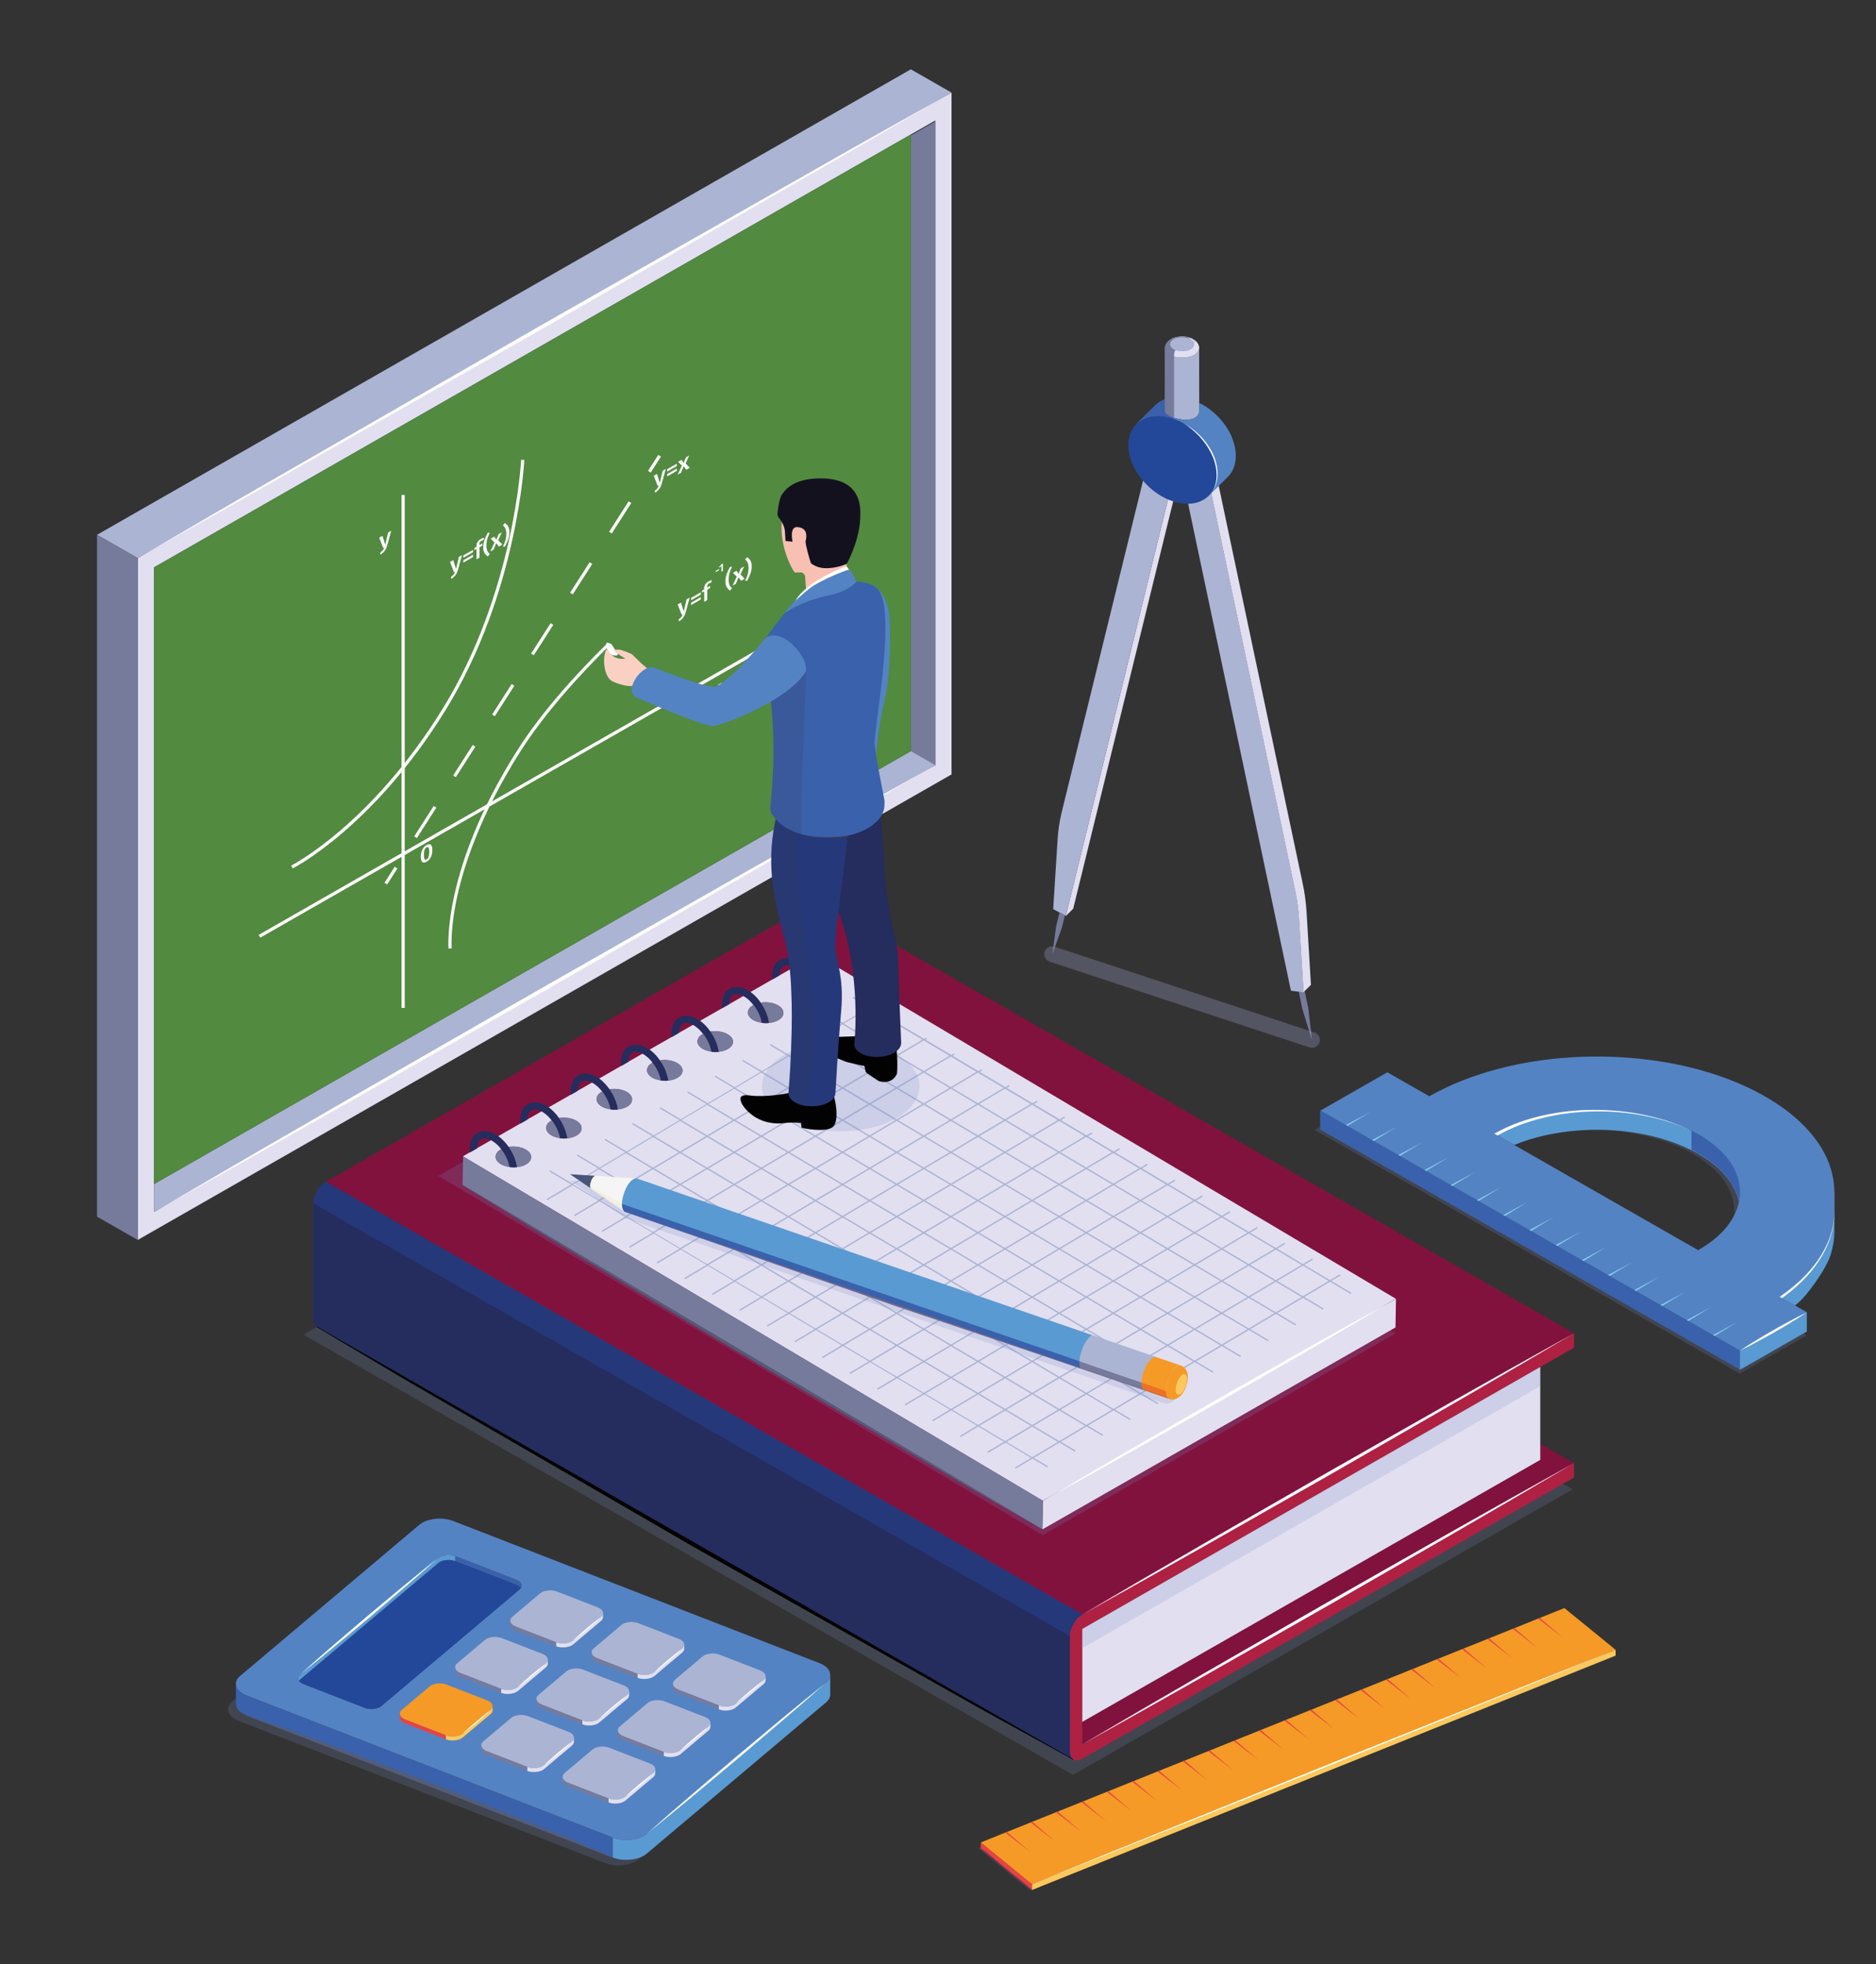 <?xml version="1.0" encoding="utf-8"?>
<!-- Generator: Adobe Illustrator 25.2.3, SVG Export Plug-In . SVG Version: 6.00 Build 0)  -->
<svg version="1.1" baseProfile="basic" id="Layer_1"
	 xmlns="http://www.w3.org/2000/svg" xmlns:xlink="http://www.w3.org/1999/xlink" x="0px" y="0px" viewBox="0 0 406 425"
	 xml:space="preserve">
<rect x="0" y="0" width="406" height="425" fill="#333333" stroke="none"/>
<style type="text/css">
	.st0{opacity:0.2;fill:#798EC7;}
	.st1{fill:#AE2143;}
	.st2{fill:#81123D;}
	.st3{fill:#E2DFF1;}
	.st4{fill:#25387A;}
	.st5{fill:#FFFFFF;}
	.st6{fill:#242D5D;}
	.st7{fill:#FDC85B;}
	.st8{fill:#F59A26;}
	.st9{fill:#E84343;}
	.st10{fill:#ABB4D3;}
	.st11{fill:#767B9C;}
	.st12{fill:#528A40;}
	.st13{fill:#768AC5;}
	.st14{fill:#234899;}
	.st15{fill:#93A2D3;}
	.st16{fill:#5483C3;}
	.st17{fill:#3A61AB;}
	.st18{fill:#5A9AD3;}
	.st19{opacity:0.3;}
	.st20{fill:#A2A4D3;}
	.st21{fill:#8DD2ED;}
	.st22{fill:#F5F5F5;}
	.st23{fill:#495478;}
	.st24{opacity:0.3;fill:#D51028;}
	.st25{fill:#F5EFE2;}
	.st26{opacity:0.3;fill:#495478;}
	.st27{fill:#F8BFB3;}
	.st28{fill:#14111F;}
	.st29{fill:#020203;}
	.st30{opacity:0.184;fill:#393A56;}
	.st31{fill:#393A56;}
	.st32{fill:#FAD0C3;}
	.st33{fill:#535C78;}
	.st34{fill:#766885;}
</style>
<g>
	<polygon class="st0" points="349.65,358.41 222.8,408.99 211.71,399.95 217.02,397.82 217.39,397.68 222.52,395.61 222.87,395.47 
		228,393.41 228.01,393.41 228.37,393.26 233.5,391.2 233.86,391.05 238.99,389 239.35,388.85 244.49,386.79 244.85,386.64 
		249.98,384.58 250.34,384.44 255.47,382.38 255.84,382.23 260.96,380.17 261.32,380.03 266.45,377.96 266.81,377.82 271.94,375.76 
		271.95,375.76 272.31,375.61 277.44,373.56 277.8,373.41 282.93,371.35 283.29,371.21 288.42,369.14 288.79,369 293.92,366.94 
		294.28,366.79 299.4,364.73 299.78,364.58 304.9,362.53 305.26,362.38 310.39,360.32 310.75,360.18 315.88,358.12 315.89,358.12 
		316.25,357.97 321.38,355.91 321.74,355.76 326.87,353.7 327.23,353.56 332.36,351.5 332.73,351.35 338.35,349.09 	"/>
	<path class="st0" d="M173.78,227.01l-108.12,61.8l166.56,95.27l108.12-61.8L173.78,227.01z"/>
	<path class="st1" d="M234.23,352.49v24.97l106.41-60.86v3.12l-106.41,60.87c-0.47,0.27-1.13,0.47-1.64,0.31
		c-0.1-0.03-0.19-0.07-0.28-0.13c-0.01-0.01-0.01-0.01-0.02-0.01c-0.27-0.17-0.49-0.45-0.61-0.75c-0.13-0.31-0.17-0.65-0.17-0.99
		v-24.97c0-0.46,0.08-0.92,0.23-1.38c0.3-0.91,0.76-1.72,1.41-2.43c0.32-0.35,0.69-0.65,1.09-0.88l106.41-60.86v3.12l-7.3,4.18
		L234.23,352.49z"/>
	<path class="st2" d="M176.93,194.87L70.51,255.73l163.72,93.64l106.41-60.86L176.93,194.87z"/>
	<polygon class="st2" points="340.64,316.6 234.23,377.47 234.23,372.6 333.34,315.91 333.34,312.43 	"/>
	<polygon class="st3" points="333.34,295.81 333.34,315.91 234.23,372.6 234.23,352.5 	"/>
	<polygon class="st0" points="333.34,295.81 333.34,299.96 234.23,356.64 234.23,352.5 	"/>
	<path class="st4" d="M231.5,354.05v24.97c0,0.33,0.04,0.67,0.17,0.99c0.12,0.3,0.34,0.58,0.61,0.75
		c-54.57-31.2-109.14-62.42-163.7-93.63c-0.14-0.08-0.27-0.19-0.37-0.33c-0.21-0.28-0.34-0.59-0.39-0.92
		c-0.02-0.16-0.03-0.33-0.03-0.5v-24.98c0-0.46,0.08-0.92,0.23-1.38c0.3-0.91,0.76-1.72,1.41-2.43c0.32-0.35,0.69-0.65,1.09-0.88
		l163.72,93.64c-0.41,0.23-0.77,0.52-1.09,0.88c-0.65,0.71-1.11,1.52-1.41,2.43C231.58,353.13,231.5,353.59,231.5,354.05z"/>
	<g>
		<polygon class="st5" points="234.23,349.38 247.45,341.62 260.7,333.93 287.26,318.65 313.91,303.5 327.26,295.98 340.64,288.51 
			327.42,296.27 314.17,303.96 287.61,319.24 260.96,334.39 247.61,341.91 		"/>
	</g>
	<g>
		<polygon class="st5" points="234.23,377.47 247.45,369.72 260.7,362.03 287.26,346.74 313.91,331.59 327.26,324.07 340.64,316.6 
			327.42,324.36 314.17,332.05 287.61,347.33 260.96,362.48 247.61,370 		"/>
	</g>
	<path class="st6" d="M232.29,380.76c-54.57-31.2-109.14-62.42-163.7-93.63c-0.14-0.08-0.27-0.19-0.37-0.33
		c-0.21-0.28-0.34-0.59-0.39-0.92c-0.02-0.16-0.03-0.33-0.03-0.5v-24.98l163.72,93.64v24.97c0,0.33,0.04,0.67,0.17,0.99
		C231.8,380.31,232.01,380.59,232.29,380.76z"/>
	<g>
		<polygon class="st7" points="349.65,357.01 349.65,358.25 223.33,408.99 223.33,407.74 		"/>
		<polygon class="st8" points="349.65,357.01 223.33,407.74 212.24,398.71 217.55,396.57 217.91,396.43 223.04,394.37 223.4,394.22 
			228.53,392.17 228.54,392.17 228.9,392.02 234.03,389.96 234.39,389.81 239.52,387.75 239.88,387.61 245.02,385.54 245.38,385.4 
			250.51,383.34 250.87,383.19 255.99,381.14 256.37,380.99 261.49,378.93 261.85,378.79 266.98,376.72 267.34,376.58 
			272.47,374.52 272.48,374.52 272.84,374.37 277.97,372.31 278.33,372.16 283.46,370.1 283.82,369.96 288.95,367.9 289.32,367.75 
			294.45,365.7 294.81,365.55 299.93,363.49 300.31,363.34 305.43,361.28 305.79,361.14 310.92,359.07 311.28,358.93 316.41,356.87 
			316.42,356.87 316.78,356.72 321.91,354.67 322.27,354.52 327.4,352.46 327.76,352.32 332.89,350.25 333.25,350.11 338.56,347.98 
					"/>
		<polygon class="st9" points="223.33,407.74 223.33,408.99 212.24,399.95 212.24,398.7 		"/>
		<g>
			<polygon class="st5" points="223.33,407.74 239.09,401.32 254.87,394.95 286.43,382.22 318.03,369.58 333.83,363.27 
				349.65,357.01 333.89,363.43 318.11,369.79 286.55,382.53 254.95,395.16 239.15,401.47 			"/>
		</g>
	</g>
	<g>
		<g>
			<path class="st3" d="M29.81,120.77v147.55l176.12-100.74V20.04L29.81,120.77z M202.4,165.57L33.33,262.27V122.78L197.12,29.1
				l5.29-3.02V165.57z"/>
			<polygon class="st10" points="205.92,20.04 29.81,120.77 21,115.73 197.12,15 			"/>
			<path class="st11" d="M202.4,26.3v139.48c-1.76-1.01-3.53-2.01-5.29-3.02V29.32L202.4,26.3z"/>
			<path class="st10" d="M202.4,165.57L33.33,262.27v-6.04c54.6-31.22,109.2-62.45,163.79-93.69
				C198.88,163.55,200.64,164.56,202.4,165.57z"/>
			<path class="st12" d="M197.12,29.1v133.44c-54.59,31.23-109.19,62.46-163.79,93.69V122.78L197.12,29.1z"/>
			<polygon class="st11" points="29.81,120.77 29.81,268.32 21,263.28 21,115.73 			"/>
			<g>
				<polygon class="st5" points="29.81,120.77 51.72,108.01 73.7,95.36 117.66,70.06 161.76,44.99 183.81,32.46 205.92,20.04 
					184.01,32.8 162.03,45.45 118.07,70.75 73.97,95.81 51.92,108.34 				"/>
			</g>
			<g>
				<polygon class="st5" points="202.4,165.57 181.37,177.82 160.29,190.01 118.07,214.27 75.75,238.36 54.56,250.35 33.33,262.27 
					54.36,250.02 75.44,237.83 117.66,213.57 159.98,189.48 181.17,177.49 				"/>
			</g>
		</g>
		<g>
			<path class="st5" d="M99.1,123.35c-0.21,0.76-0.61,1.4-1.43,1.93l-0.07-0.44c0.54-0.39,0.72-0.67,0.88-1.14l-0.23,0.13
				l-0.87-2.22l0.71-0.4l0.6,1.94l0.62-2.64l0.68-0.39L99.1,123.35z"/>
			<path class="st5" d="M100.28,120.18l2.08-1.19v0.52l-2.08,1.19V120.18z M100.28,121.22l2.08-1.19v0.52l-2.08,1.19V121.22z"/>
			<path class="st5" d="M103.78,117.66v0.29l0.66-0.38l-0.07,0.51l-0.59,0.34v2.24l-0.66,0.38v-2.25l-0.45,0.26v-0.47l0.45-0.26
				v-0.3c0-0.49,0.33-1.05,0.96-1.41c0.27-0.16,0.5-0.22,0.71-0.25l-0.19,0.55c-0.17,0.02-0.32,0.08-0.45,0.16
				C103.88,117.23,103.78,117.4,103.78,117.66z"/>
			<path class="st5" d="M106,115.3c-0.48,0.95-0.73,1.69-0.73,2.71c0,1.02,0.25,1.47,0.73,1.88l-0.43,0.53
				c-0.51-0.42-0.99-0.79-0.99-2.02c0-1.22,0.47-2.14,0.99-3.14L106,115.3z"/>
			<path class="st5" d="M108.73,117.84l-0.77,0.44l-0.56-0.76l-0.56,1.4l-0.73,0.42l0.91-1.96l-0.82-0.82l0.76-0.43l0.47,0.66
				l0.46-1.19l0.72-0.41l-0.79,1.72L108.73,117.84z"/>
			<path class="st5" d="M110.25,115.17c0,1.22-0.47,2.14-0.99,3.14l-0.42-0.04c0.47-0.95,0.73-1.7,0.73-2.71
				c0-1.02-0.26-1.47-0.73-1.88l0.42-0.52C109.78,113.57,110.25,113.95,110.25,115.17z"/>
			<g>
				<path class="st5" d="M143.2,104.7c-0.21,0.76-0.61,1.4-1.43,1.93l-0.07-0.44c0.54-0.39,0.72-0.67,0.88-1.14l-0.23,0.13
					l-0.87-2.22l0.71-0.4l0.6,1.94l0.62-2.64l0.68-0.39L143.2,104.7z"/>
				<path class="st5" d="M144.39,101.53l2.08-1.19v0.52l-2.08,1.19V101.53z M144.39,102.57l2.08-1.19v0.52l-2.08,1.19V102.57z"/>
				<path class="st5" d="M149.28,101.22l-0.77,0.44l-0.56-0.76l-0.56,1.4l-0.73,0.42l0.91-1.96l-0.82-0.82l0.76-0.43l0.47,0.66
					l0.46-1.19l0.72-0.41l-0.79,1.72L149.28,101.22z"/>
			</g>
			<g>
				<path class="st5" d="M148.38,132.54c-0.21,0.76-0.61,1.4-1.43,1.93l-0.07-0.44c0.54-0.39,0.72-0.67,0.88-1.14l-0.23,0.13
					l-0.87-2.22l0.71-0.4l0.6,1.94l0.62-2.64l0.68-0.39L148.38,132.54z"/>
				<path class="st5" d="M149.57,129.37l2.08-1.19v0.52l-2.08,1.19V129.37z M149.57,130.41l2.08-1.19v0.52l-2.08,1.19V130.41z"/>
				<path class="st5" d="M153.06,126.85v0.29l0.66-0.38l-0.07,0.51l-0.59,0.34v2.24l-0.66,0.38v-2.25l-0.45,0.26v-0.47l0.45-0.26
					v-0.3c0-0.49,0.33-1.05,0.96-1.41c0.27-0.16,0.5-0.22,0.71-0.25l-0.19,0.55c-0.17,0.02-0.32,0.08-0.45,0.16
					C153.16,126.42,153.06,126.59,153.06,126.85z"/>
				<g>
					<path class="st5" d="M154.88,123.56l0.74-0.42v0.25l-0.74,0.42V123.56z"/>
					<path class="st5" d="M156.44,123.55l-0.31,0.18v-1.32l-0.37,0.43l-0.14-0.13l0.54-0.63l0.28-0.16V123.55z"/>
				</g>
				<path class="st5" d="M158.42,122.69c-0.48,0.95-0.73,1.69-0.73,2.71c0,1.02,0.25,1.47,0.73,1.88l-0.43,0.53
					c-0.51-0.42-0.99-0.79-0.99-2.02c0-1.22,0.47-2.14,0.99-3.14L158.42,122.69z"/>
				<path class="st5" d="M161.16,125.23l-0.77,0.44l-0.56-0.76l-0.56,1.4l-0.73,0.42l0.91-1.96l-0.82-0.82l0.76-0.43l0.47,0.66
					l0.46-1.19l0.72-0.41l-0.79,1.72L161.16,125.23z"/>
				<path class="st5" d="M162.68,122.56c0,1.22-0.47,2.14-0.99,3.14l-0.42-0.04c0.47-0.95,0.73-1.7,0.73-2.71
					c0-1.02-0.26-1.47-0.73-1.88l0.42-0.52C162.21,120.96,162.68,121.34,162.68,122.56z"/>
			</g>
			<path class="st5" d="M157.89,149.5l-0.77,0.44l-0.56-0.76l-0.56,1.4l-0.73,0.42l0.91-1.96l-0.82-0.82l0.76-0.43l0.47,0.66
				l0.46-1.19l0.72-0.41l-0.79,1.72L157.89,149.5z"/>
			<path class="st5" d="M83.78,118.09c-0.21,0.76-0.61,1.4-1.43,1.93l-0.07-0.44c0.54-0.39,0.72-0.67,0.88-1.14l-0.23,0.13
				l-0.87-2.22l0.71-0.4l0.6,1.94l0.62-2.64l0.68-0.39L83.78,118.09z"/>
			<path class="st5" d="M93.57,183.95c0,1.16-0.43,2.05-1.25,2.52c-0.82,0.47-1.25,0.07-1.25-1.09c0-1.15,0.43-2.04,1.25-2.51
				C93.14,182.4,93.57,182.8,93.57,183.95z M91.75,184.99c0,0.97,0.18,1.2,0.57,0.98c0.38-0.22,0.57-0.65,0.57-1.63
				c0-0.97-0.18-1.19-0.57-0.97C91.93,183.59,91.75,184.03,91.75,184.99z"/>
			<g>
				<rect x="86.9" y="107.1" class="st5" width="0.69" height="111.01"/>
			</g>
			<g>
				<polygon class="st5" points="56.33,202.9 55.98,202.31 166.35,139.18 166.7,139.77 				"/>
			</g>
			<g>
				<g>
					<polygon class="st5" points="83.79,191.39 83.21,191.03 85.42,187.57 86,187.94 					"/>
				</g>
				<g>
					<path class="st5" d="M90.22,181.35l-0.58-0.36l4.22-6.59l0.58,0.36L90.22,181.35z M98.65,168.17l-0.58-0.36l4.22-6.59
						l0.58,0.36L98.65,168.17z M107.09,154.98l-0.58-0.36l4.22-6.59l0.58,0.36L107.09,154.98z M115.52,141.8l-0.58-0.36l4.22-6.59
						l0.58,0.36L115.52,141.8z M123.96,128.62l-0.58-0.36l4.22-6.59l0.58,0.36L123.96,128.62z M132.4,115.44l-0.58-0.36l4.22-6.59
						l0.58,0.36L132.4,115.44z"/>
				</g>
				<g>
					<polygon class="st5" points="140.83,102.26 140.25,101.89 142.46,98.44 143.04,98.8 					"/>
				</g>
			</g>
			<g>
				<path class="st5" d="M63.35,187.92l-0.31-0.61c0.17-0.09,17.28-8.87,32.77-33.96c15.5-25.12,16.96-53.57,16.97-53.86l0.69,0.03
					c-0.01,0.29-1.48,28.92-17.07,54.18C80.8,178.98,63.52,187.84,63.35,187.92z"/>
			</g>
			<g>
				<path class="st5" d="M131.85,139.71c-6.48,6.4-14.03,14.68-19.36,23.1c-8.4,13.29-11.96,24.11-13.47,30.84
					c-1.63,7.3-1.27,11.51-1.27,11.55l-0.69,0.06c-0.01-0.16-1.38-17.18,14.84-42.81c5.4-8.54,13.01-16.81,19.57-23.28
					C131.6,139.38,131.74,139.51,131.85,139.71z"/>
			</g>
		</g>
	</g>
	<g>
		<g>
			<path class="st11" d="M283.93,225.04c-0.03-0.11-0.06-0.21-0.1-0.32c-0.66-2.13-1.32-4.27-1.98-6.4v-0.02
				c-0.26-1.24-0.53-2.49-0.79-3.73l1.04,0.14l0.25-0.25c0.26,1.19,0.51,2.39,0.76,3.58l0.01,0.02c0.26,2.21,0.52,4.43,0.78,6.65
				C283.9,224.83,283.91,224.93,283.93,225.04z"/>
			<path class="st10" d="M282.11,214.74l-1.04-0.14l-1.69-0.22l-22.41-106.12c0.74-0.01,1.48-0.13,2.17-0.4
				c0.64-0.26,1.24-0.64,1.74-1.13l0.01,0.01c0.32-0.32,0.64-0.64,0.97-0.96l0.08-0.08l18.37,87.03c0.11,0.51,0.21,1.02,0.3,1.53
				c0.18,1.02,0.32,2.05,0.43,3.08c0.05,0.52,0.1,1.03,0.12,1.55L282.11,214.74z"/>
			<path class="st3" d="M254.08,107.74l-21.82,88.9l-1.61,1.6l22.31-90.93C253.33,107.47,253.7,107.62,254.08,107.74z"/>
			<path class="st3" d="M283.71,213.12l-1.36,1.34l-0.25,0.25l-0.96-15.84c-0.03-0.52-0.07-1.03-0.12-1.55
				c-0.11-1.03-0.25-2.06-0.43-3.08c-0.09-0.51-0.19-1.02-0.3-1.53l-18.37-87.03l1.61-1.6l18.38,87.03c0.11,0.51,0.2,1.02,0.3,1.53
				c0.18,1.02,0.32,2.05,0.42,3.08c0.05,0.52,0.1,1.03,0.13,1.55L283.71,213.12z"/>
			<path class="st10" d="M252.97,107.25l-22.31,90.93l-0.24-0.13l-1.17-0.62l-1.32-0.7l0.96-15.21c0.03-0.47,0.07-0.94,0.12-1.42
				c0.1-0.94,0.24-1.87,0.42-2.8c0.09-0.46,0.19-0.93,0.3-1.38l17.94-73.12c0.06,0.09,0.13,0.19,0.2,0.28
				c1.08,1.45,2.44,2.68,3.99,3.59C252.23,106.89,252.59,107.08,252.97,107.25z"/>
			<path class="st11" d="M230.47,198.07c-0.2,0.86-0.42,1.72-0.63,2.58l-0.01,0.03c-0.66,1.82-1.31,3.64-1.97,5.46
				c-0.03,0.09-0.06,0.18-0.1,0.27c0.01-0.1,0.02-0.19,0.04-0.29c0.26-1.92,0.52-3.83,0.78-5.75l0.01-0.03
				c0.24-0.96,0.47-1.93,0.71-2.9L230.47,198.07z"/>
			<path class="st13" d="M258.34,73.69l-1.22-0.67l-1.73-0.1l-1.51,0.26h-0.01l-0.79,0.72L252.82,75l0.17,0.59l0.25,0.36l0.4,0.29
				l0.72,0.35l0.92,0.15l1.41-0.13l0.97-0.26l0.76-0.68l0.36-1L258.34,73.69z M257.84,75.42c-0.37,0.29-0.8,0.42-1.25,0.48
				c-0.54,0.08-1.08,0.08-1.62-0.01c-0.19-0.03-0.38-0.07-0.57-0.13c-0.24-0.08-0.47-0.2-0.67-0.37c-0.28-0.24-0.52-0.59-0.51-0.93
				c0.01-0.26,0.15-0.51,0.35-0.71c0.07-0.07,0.14-0.14,0.22-0.2c0.37-0.29,0.81-0.41,1.25-0.48c0.53-0.08,1.07-0.08,1.61,0.01
				c0.18,0.03,0.36,0.07,0.54,0.13c0.25,0.08,0.49,0.2,0.7,0.37c0.29,0.24,0.52,0.59,0.51,0.93
				C258.39,74.86,258.14,75.2,257.84,75.42z"/>
			<path class="st14" d="M262.46,106.22c-0.23,0.38-0.52,0.73-0.84,1.04c-0.57,0.56-1.26,1-1.99,1.29
				c-0.78,0.31-1.63,0.45-2.48,0.46c-0.4,0-0.8-0.02-1.2-0.07c-0.72-0.09-1.43-0.24-2.11-0.47c-0.44-0.14-0.86-0.31-1.28-0.49
				c-0.43-0.2-0.85-0.42-1.26-0.65c-1.78-1.04-3.34-2.46-4.58-4.12c-0.08-0.1-0.15-0.21-0.23-0.32c-1.12-1.59-1.95-3.38-2.2-5.31
				c-0.06-0.41-0.08-0.82-0.08-1.24c0-1.25,0.27-2.5,0.92-3.54c0.25-0.39,0.54-0.75,0.88-1.07c0.56-0.54,1.23-0.98,1.95-1.26
				c1.16-0.46,2.44-0.54,3.68-0.4c1.65,0.19,3.22,0.78,4.65,1.62c1.78,1.04,3.34,2.46,4.58,4.12c1.24,1.66,2.16,3.57,2.43,5.63
				C263.52,103.09,263.33,104.83,262.46,106.22z"/>
			<path class="st10" d="M258.4,74.52c-0.01,0.34-0.27,0.68-0.56,0.9c-0.37,0.29-0.8,0.42-1.25,0.48c-0.54,0.08-1.08,0.08-1.62-0.01
				c-0.19-0.03-0.38-0.07-0.57-0.13c-0.24-0.08-0.47-0.2-0.67-0.37c-0.28-0.24-0.52-0.59-0.51-0.93c0.01-0.26,0.15-0.51,0.35-0.71
				c0.07-0.07,0.14-0.14,0.22-0.2c0.37-0.29,0.81-0.41,1.25-0.48c0.53-0.08,1.07-0.08,1.61,0.01c0.18,0.03,0.36,0.07,0.54,0.13
				c0.25,0.08,0.49,0.2,0.7,0.37C258.18,73.84,258.42,74.18,258.4,74.52z"/>
			<path class="st10" d="M259.51,75.34c-0.02,0.48-0.39,0.96-0.81,1.28c-0.53,0.41-1.15,0.59-1.78,0.68
				c-0.77,0.11-1.55,0.11-2.32-0.01c-0.28-0.04-0.55-0.1-0.81-0.19c-0.35-0.12-0.67-0.28-0.96-0.53c-0.33-0.27-0.61-0.66-0.7-1.05
				c0.09,0.55,0,12.82,0,13.39c0,0.01,0,0.01,0,0.01v0.08c0.01,0.02,0.01,0.06,0.02,0.08c0.01,0.02,0.01,0.05,0.02,0.07
				c0.01,0.02,0.02,0.06,0.03,0.08c0.02,0.04,0.04,0.07,0.06,0.11s0.05,0.07,0.08,0.1c0.03,0.04,0.06,0.07,0.1,0.11
				c0.03,0.03,0.07,0.07,0.12,0.1c0.04,0.04,0.09,0.07,0.13,0.1c0.04,0.03,0.1,0.07,0.15,0.1c0.05,0.03,0.11,0.07,0.17,0.1
				c0.06,0.03,0.12,0.06,0.18,0.09c0.06,0.03,0.13,0.06,0.2,0.09c0.07,0.03,0.14,0.06,0.21,0.09c0.1,0.04,0.22,0.09,0.33,0.13
				c0.04,0.01,0.07,0.02,0.1,0.03c0.05,0.02,0.1,0.04,0.15,0.05c0.08,0.02,0.16,0.05,0.25,0.07c0.08,0.02,0.16,0.04,0.25,0.06
				c0.09,0.02,0.17,0.04,0.25,0.06c0.09,0.02,0.17,0.04,0.26,0.05c0.09,0.02,0.17,0.04,0.27,0.05c0.09,0.01,0.17,0.02,0.26,0.04
				c0.09,0.01,0.17,0.02,0.26,0.03c0.09,0.01,0.18,0.02,0.27,0.02c0.09,0.01,0.17,0.01,0.26,0.01h0.17c0.06,0.01,0.12,0,0.17,0
				c0.06,0,0.11,0,0.17-0.01c0.06,0,0.11-0.01,0.17-0.01c0.06-0.01,0.1-0.01,0.16-0.02c0.06-0.01,0.1-0.01,0.16-0.02
				c0.06-0.01,0.1-0.02,0.15-0.02c0.06-0.01,0.1-0.02,0.15-0.04c0.05-0.01,0.1-0.02,0.15-0.04c0.05-0.01,0.09-0.02,0.14-0.04
				c0.05-0.02,0.09-0.03,0.14-0.05c0.05-0.02,0.09-0.04,0.14-0.06c0.04-0.02,0.08-0.04,0.12-0.06c0.04-0.02,0.08-0.04,0.12-0.06
				c0.04-0.02,0.07-0.05,0.11-0.07c0.04-0.02,0.07-0.05,0.11-0.07c0.05-0.04,0.1-0.08,0.15-0.13l0.06-0.05
				c0.04-0.04,0.09-0.09,0.12-0.14c0.02-0.03,0.05-0.07,0.07-0.1c0.02-0.03,0.04-0.07,0.06-0.1c0.02-0.03,0.04-0.07,0.06-0.1
				c0.02-0.04,0.04-0.07,0.05-0.11c0.02-0.04,0.03-0.08,0.04-0.12c0.01-0.04,0.02-0.07,0.03-0.11c0.01-0.04,0.01-0.09,0.02-0.12
				c0.01-0.04,0.01-0.08,0.02-0.12c0-0.04,0.01-0.09,0.01-0.12L259.51,75.34z"/>
			<path class="st15" d="M257.84,74.9c-0.37,0.29-0.8,0.42-1.25,0.48c-0.54,0.08-1.08,0.08-1.62-0.01
				c-0.19-0.03-0.38-0.07-0.57-0.13c-0.24-0.08-0.47-0.2-0.67-0.37c-0.2-0.17-0.38-0.4-0.46-0.64c-0.03,0.08-0.05,0.15-0.06,0.24
				c-0.01,0.34,0.23,0.69,0.51,0.93c0.2,0.17,0.43,0.29,0.67,0.37c0.18,0.06,0.38,0.1,0.57,0.13c0.54,0.09,1.08,0.09,1.62,0.01
				c0.44-0.06,0.88-0.19,1.25-0.48c0.3-0.23,0.55-0.56,0.56-0.9c0.01-0.1-0.01-0.2-0.04-0.29C258.28,74.49,258.07,74.73,257.84,74.9
				z"/>
			<path class="st3" d="M259.52,75.34c-0.02,0.48-0.39,0.96-0.81,1.28c-0.53,0.41-1.15,0.59-1.78,0.68
				c-0.77,0.11-1.55,0.11-2.32-0.01c-0.28-0.04-0.55-0.1-0.81-0.19c-0.35-0.12-0.67-0.28-0.96-0.53c-0.33-0.27-0.61-0.66-0.7-1.05
				v-0.14c0-0.15,0.02-0.31,0.06-0.46c0.03-0.14,0.09-0.3,0.15-0.43c0.06-0.13,0.15-0.28,0.24-0.38c0.07-0.08,0.15-0.17,0.22-0.24
				c0.1-0.1,0.26-0.23,0.38-0.31c0.08-0.06,0.18-0.12,0.28-0.17c-0.07,0.09-0.12,0.2-0.16,0.31c-0.03,0.08-0.05,0.16-0.06,0.24
				c0,0.1,0.02,0.2,0.06,0.29c-0.03,0.08-0.05,0.15-0.06,0.24c-0.01,0.34,0.23,0.69,0.51,0.93c0.2,0.17,0.43,0.29,0.67,0.37
				c0.19,0.06,0.38,0.1,0.57,0.13c0.54,0.09,1.08,0.09,1.62,0.01c0.44-0.06,0.88-0.19,1.25-0.48c0.3-0.23,0.55-0.56,0.56-0.9
				c0.01-0.1-0.01-0.2-0.04-0.29c0.02-0.08,0.04-0.16,0.04-0.24c0.01-0.1-0.01-0.2-0.04-0.29c-0.04-0.12-0.1-0.23-0.18-0.33
				c0.01,0.01,0.02,0.01,0.03,0.02c0.16,0.09,0.27,0.17,0.41,0.28c0.14,0.12,0.23,0.2,0.35,0.34c0.12,0.13,0.19,0.23,0.28,0.38
				c0.08,0.15,0.13,0.27,0.18,0.43c0.05,0.15,0.07,0.29,0.08,0.45C259.52,75.31,259.52,75.33,259.52,75.34z"/>
			<path class="st10" d="M258.41,74.52c-0.01,0.34-0.27,0.68-0.56,0.9c-0.37,0.29-0.8,0.42-1.25,0.48
				c-0.54,0.08-1.08,0.08-1.62-0.01c-0.19-0.03-0.38-0.07-0.57-0.13c-0.24-0.08-0.47-0.2-0.67-0.37c-0.28-0.24-0.52-0.59-0.51-0.93
				c0.01-0.09,0.02-0.17,0.06-0.24c0.44-0.24,0.92-0.36,1.41-0.43c0.76-0.12,1.54-0.12,2.31,0.01c0.25,0.04,0.52,0.1,0.76,0.18
				c0.2,0.07,0.4,0.15,0.59,0.25C258.4,74.32,258.41,74.42,258.41,74.52z"/>
			<path class="st16" d="M267.44,98.27c0.05,1.11-0.11,2.24-0.57,3.25c-0.28,0.64-0.69,1.23-1.18,1.73
				c-0.02,0.02-0.07,0.06-0.07,0.06l-4,3.96l-0.01-0.01c0.32-0.32,0.61-0.67,0.84-1.04c0.87-1.39,1.07-3.13,0.84-4.78
				c-0.27-2.06-1.19-3.97-2.43-5.63c-1.24-1.67-2.8-3.08-4.58-4.12c-0.75-0.44-1.55-0.81-2.37-1.09c-0.74-0.26-1.5-0.43-2.28-0.53
				c-1.24-0.15-2.52-0.06-3.68,0.4c-0.72,0.29-1.39,0.73-1.95,1.26l-0.01-0.01c1.34-1.34,2.69-2.66,4.03-3.99
				c0.15-0.15,0.31-0.28,0.47-0.42c0.33-0.26,0.68-0.48,1.07-0.66c0.18-0.09,0.38-0.18,0.58-0.24v2.51c0,0.01,0,0.01,0,0.01v0.08
				c0.01,0.02,0.01,0.05,0.02,0.08c0.01,0.02,0.01,0.05,0.02,0.07c0.01,0.02,0.02,0.06,0.03,0.08c0.02,0.04,0.04,0.07,0.06,0.11
				c0.02,0.04,0.05,0.07,0.08,0.1c0.03,0.04,0.06,0.07,0.1,0.11c0.03,0.03,0.07,0.07,0.12,0.1c0.04,0.04,0.09,0.07,0.13,0.1
				c0.04,0.03,0.1,0.07,0.15,0.1c0.05,0.03,0.11,0.07,0.17,0.1c0.06,0.03,0.12,0.06,0.18,0.09c0.06,0.03,0.13,0.06,0.2,0.09
				c0.07,0.03,0.14,0.06,0.21,0.09c0.1,0.04,0.22,0.09,0.33,0.13c0.04,0.01,0.07,0.02,0.1,0.03c0.02,0.01,0.06,0.02,0.08,0.02
				c0.02,0.01,0.05,0.02,0.07,0.02c0.08,0.02,0.16,0.05,0.25,0.07c0.08,0.02,0.16,0.04,0.25,0.06c0.09,0.02,0.17,0.04,0.25,0.06
				c0.09,0.02,0.17,0.04,0.26,0.05c0.09,0.02,0.17,0.04,0.27,0.05c0.09,0.01,0.17,0.02,0.27,0.04c0.09,0.01,0.17,0.02,0.26,0.03
				c0.09,0.01,0.18,0.02,0.27,0.02c0.09,0.01,0.17,0.01,0.26,0.01h0.17c0.06,0.01,0.12,0,0.17,0c0.06,0,0.11,0,0.17-0.01
				c0.06,0,0.11-0.01,0.17-0.01c0.06-0.01,0.1-0.01,0.16-0.02c0.06-0.01,0.1-0.01,0.16-0.02c0.06-0.01,0.11-0.02,0.15-0.02
				c0.06-0.01,0.11-0.02,0.15-0.04c0.05-0.01,0.1-0.02,0.15-0.04c0.05-0.01,0.09-0.02,0.14-0.04c0.05-0.02,0.09-0.03,0.14-0.05
				c0.05-0.02,0.09-0.04,0.14-0.06c0.04-0.02,0.08-0.04,0.12-0.06c0.04-0.02,0.08-0.04,0.12-0.06c0.04-0.02,0.07-0.05,0.11-0.07
				c0.04-0.02,0.07-0.05,0.11-0.07c0.05-0.04,0.1-0.08,0.15-0.13l0.06-0.05c0.04-0.04,0.09-0.09,0.12-0.14
				c0.02-0.03,0.05-0.07,0.07-0.1c0.02-0.03,0.04-0.07,0.06-0.1c0.02-0.03,0.04-0.07,0.06-0.1c0.02-0.04,0.04-0.07,0.05-0.11
				c0.02-0.04,0.03-0.08,0.04-0.12c0.01-0.04,0.02-0.07,0.03-0.11c0.01-0.04,0.01-0.09,0.02-0.12c0.01-0.04,0.01-0.08,0.02-0.12
				c0-0.04,0.01-0.09,0.01-0.12v-1.73c1.5,0.74,2.87,1.75,4.04,2.95c1.17,1.2,2.15,2.57,2.85,4.09
				C266.99,95.51,267.38,96.88,267.44,98.27z"/>
			<path class="st17" d="M254.1,90.41l-0.18,0.19c-0.74-0.26-1.5-0.43-2.28-0.53c-1.24-0.15-2.52-0.06-3.68,0.4
				c-0.72,0.29-1.39,0.73-1.95,1.26l-0.01-0.01c1.34-1.34,2.69-2.66,4.03-3.99c0.15-0.15,0.31-0.28,0.47-0.42
				c0.33-0.26,0.68-0.48,1.07-0.66c0.18-0.09,0.38-0.18,0.58-0.24v2.51c0,0.01,0,0.01,0,0.01v0.08c0.01,0.02,0.01,0.05,0.02,0.08
				c0.01,0.02,0.01,0.05,0.02,0.07c0.01,0.02,0.02,0.06,0.03,0.08c0.02,0.04,0.04,0.07,0.06,0.11c0.02,0.04,0.05,0.07,0.08,0.1
				c0.03,0.04,0.06,0.07,0.1,0.11c0.03,0.03,0.07,0.07,0.12,0.1c0.04,0.04,0.09,0.07,0.13,0.1c0.04,0.03,0.1,0.07,0.15,0.1
				c0.05,0.03,0.11,0.07,0.17,0.1c0.06,0.03,0.12,0.06,0.18,0.09c0.06,0.03,0.13,0.06,0.2,0.09c0.07,0.03,0.14,0.06,0.21,0.09
				c0.1,0.04,0.22,0.09,0.33,0.13c0.04,0.01,0.07,0.02,0.1,0.03C254.05,90.39,254.08,90.4,254.1,90.41z"/>
			<g>
				<path class="st5" d="M256.29,91.69c1.28,0.69,2.46,1.58,3.48,2.62c1.02,1.05,1.88,2.24,2.56,3.54c0.65,1.31,1.08,2.74,1.16,4.2
					c0.03,0.73-0.01,1.46-0.17,2.18c-0.17,0.71-0.45,1.39-0.85,1.99c0.72-1.26,0.9-2.74,0.79-4.15c-0.12-1.42-0.54-2.81-1.2-4.08
					c-0.63-1.28-1.49-2.45-2.45-3.52C258.62,93.42,257.51,92.47,256.29,91.69z"/>
			</g>
		</g>
		<path class="st3" d="M253.29,74.22c0.06-0.17,0.16-0.33,0.29-0.46c0.07-0.07,0.14-0.14,0.22-0.2c0.37-0.29,0.81-0.41,1.25-0.48
			c0.53-0.08,1.07-0.08,1.61,0.01c0.18,0.03,0.36,0.07,0.54,0.13c0.25,0.08,0.49,0.2,0.7,0.37c0.21,0.18,0.39,0.4,0.47,0.64
			c0.02-0.08,0.04-0.16,0.04-0.24c0.01-0.1-0.01-0.2-0.04-0.29c-0.04-0.12-0.1-0.23-0.18-0.33c-0.15-0.09-0.28-0.14-0.45-0.21
			c-0.17-0.07-0.3-0.11-0.49-0.17c-0.18-0.05-0.32-0.08-0.51-0.11c-0.36-0.06-0.69-0.09-1.07-0.07c-0.31,0.01-0.78,0.07-1.08,0.13
			c-0.15,0.04-0.36,0.1-0.51,0.15c-0.06,0.02-0.12,0.04-0.19,0.07h-0.01c-0.1,0.04-0.2,0.09-0.28,0.13
			c-0.05,0.02-0.1,0.06-0.15,0.09c-0.07,0.09-0.12,0.2-0.16,0.31c-0.03,0.08-0.05,0.16-0.06,0.24
			C253.23,74.04,253.25,74.13,253.29,74.22L253.29,74.22z"/>
		<path class="st11" d="M257.73,73.16c-0.24-0.1-0.54,0.05-0.54,0.05c-0.17-0.06-0.36-0.1-0.54-0.13c-0.54-0.09-1.08-0.09-1.61-0.01
			c-0.44,0.07-0.88,0.19-1.25,0.48c-0.07,0.05-0.15,0.12-0.22,0.2c-0.19,0.2-0.33,0.45-0.35,0.71c-0.01,0.34,0.23,0.69,0.51,0.93
			c0.2,0.17,0.43,0.29,0.67,0.37c-0.32,0.35-0.31,1.2-0.31,1.2v13.45c-0.17-0.04-0.35-0.13-0.52-0.18
			c-0.07-0.02-0.14-0.06-0.21-0.09c-0.07-0.02-0.14-0.06-0.2-0.09c-0.06-0.03-0.12-0.06-0.18-0.09c-0.06-0.03-0.12-0.07-0.17-0.1
			c-0.05-0.03-0.1-0.07-0.15-0.1c-0.04-0.03-0.09-0.07-0.13-0.1c-0.04-0.03-0.09-0.07-0.12-0.1c-0.04-0.04-0.07-0.07-0.1-0.11
			c-0.03-0.03-0.06-0.07-0.08-0.1c-0.02-0.04-0.04-0.07-0.06-0.11c-0.01-0.02-0.02-0.05-0.03-0.08c-0.01-0.02-0.01-0.05-0.02-0.07
			c-0.01-0.02-0.01-0.05-0.02-0.08v-0.08c0,0,0-0.01,0-0.01V75.39c0-0.15,0.02-0.31,0.06-0.46c0.03-0.14,0.09-0.3,0.15-0.43
			s0.15-0.28,0.24-0.38c0.07-0.08,0.15-0.17,0.22-0.24c0.1-0.1,0.26-0.23,0.38-0.31c0.12-0.09,0.3-0.19,0.43-0.26
			c0.14-0.07,0.33-0.15,0.47-0.2c0.15-0.05,0.35-0.12,0.51-0.15c0.3-0.07,0.76-0.13,1.08-0.13c0.38-0.01,0.7,0.01,1.07,0.07
			c0.19,0.03,0.33,0.06,0.51,0.11C257.43,73.05,257.56,73.1,257.73,73.16z"/>
	</g>
	<path class="st0" d="M177.79,367.1c-0.19-0.43-0.53-0.78-0.91-1.05c-0.38-0.28-0.8-0.5-1.24-0.67l-79.2-30.73
		c-0.59-0.23-1.22-0.39-1.87-0.47c-1.29-0.16-2.57-0.04-3.84,0.36c-0.63,0.2-1.19,0.5-1.68,0.91l-38.8,32.72
		c-0.35,0.3-0.68,0.68-0.82,1.12c-0.06,0.19-0.09,0.38-0.08,0.58c0,0.27,0.06,0.55,0.17,0.8c0.19,0.43,0.53,0.77,0.91,1.05
		c0.38,0.28,0.8,0.5,1.24,0.67l79.2,30.73c0.59,0.23,1.22,0.39,1.87,0.47c1.29,0.16,2.57,0.03,3.84-0.37c0.63-0.2,1.19-0.5,1.68-0.9
		l38.8-32.72c0.35-0.3,0.68-0.68,0.82-1.12c0.06-0.18,0.08-0.37,0.08-0.57C177.95,367.64,177.89,367.36,177.79,367.1z"/>
	<g>
		<g>
			<path class="st18" d="M179.68,362.42v4.28c0,0.08-0.01,0.18-0.03,0.26c-0.07,0.39-0.22,0.74-0.48,1.03
				c-0.13,0.15-0.27,0.28-0.41,0.41l-38.8,32.72c-0.49,0.41-1.04,0.71-1.68,0.91c-1.27,0.4-2.55,0.52-3.84,0.37
				c-0.65-0.08-1.27-0.23-1.87-0.47v-4.3c0.59,0.23,1.22,0.39,1.87,0.47c1.29,0.16,2.57,0.03,3.84-0.37c0.63-0.2,1.19-0.5,1.68-0.9
				l38.8-32.72c0.35-0.3,0.68-0.68,0.82-1.12c0.06-0.18,0.08-0.37,0.08-0.57H179.68z"/>
			<path class="st16" d="M179.49,361.61c-0.19-0.43-0.53-0.78-0.91-1.05c-0.38-0.28-0.8-0.5-1.24-0.67l-79.2-30.73
				c-0.59-0.23-1.22-0.39-1.87-0.47c-1.29-0.16-2.57-0.04-3.84,0.36c-0.63,0.2-1.19,0.5-1.68,0.91l-38.8,32.72
				c-0.35,0.3-0.68,0.68-0.82,1.12c-0.06,0.19-0.09,0.38-0.08,0.58c0,0.27,0.06,0.55,0.17,0.8c0.19,0.43,0.53,0.77,0.91,1.05
				c0.38,0.28,0.8,0.5,1.24,0.67l79.2,30.73c0.59,0.23,1.22,0.39,1.87,0.47c1.29,0.16,2.57,0.03,3.84-0.37
				c0.63-0.2,1.19-0.5,1.68-0.9l38.8-32.72c0.35-0.3,0.68-0.68,0.82-1.12c0.06-0.18,0.08-0.37,0.08-0.57
				C179.66,362.14,179.6,361.86,179.49,361.61z M81.75,369.6c-0.64,0.2-1.27,0.26-1.92,0.18c-0.32-0.04-0.64-0.12-0.93-0.23
				l-13.2-5.12c-0.22-0.09-0.43-0.2-0.62-0.34c-0.15-0.11-0.28-0.24-0.38-0.39c-0.03-0.04-0.06-0.09-0.08-0.14
				c-0.09-0.21-0.11-0.47-0.04-0.69c0.07-0.22,0.23-0.41,0.41-0.56l29.85-25.17c0.24-0.2,0.52-0.35,0.83-0.46
				c0.64-0.2,1.27-0.26,1.92-0.18c0.32,0.04,0.64,0.12,0.93,0.23l13.2,5.12c0.22,0.08,0.43,0.19,0.62,0.33
				c0.19,0.14,0.36,0.32,0.45,0.53c0.09,0.22,0.11,0.47,0.04,0.69c-0.03,0.09-0.07,0.17-0.12,0.24c-0.08,0.12-0.18,0.22-0.29,0.32
				l-29.85,25.17C82.34,369.34,82.07,369.5,81.75,369.6z"/>
			<path class="st17" d="M112.84,343.42c-0.03,0.09-0.07,0.17-0.12,0.24c-0.06-0.09-0.13-0.17-0.2-0.24
				c-0.16-0.14-0.32-0.26-0.51-0.36c-0.09-0.05-0.19-0.09-0.29-0.12l-13.2-5.12v-1.08l13.2,5.12c0.22,0.08,0.43,0.19,0.62,0.33
				c0.19,0.14,0.36,0.32,0.45,0.53C112.89,342.94,112.91,343.19,112.84,343.42z"/>
			<path class="st14" d="M112.72,343.66c-0.08,0.12-0.18,0.22-0.29,0.32l-29.85,25.17c-0.24,0.2-0.52,0.36-0.84,0.46
				c-0.64,0.2-1.27,0.26-1.92,0.18c-0.32-0.04-0.64-0.12-0.93-0.23l-13.2-5.12c-0.22-0.09-0.43-0.2-0.62-0.34
				c-0.15-0.11-0.28-0.24-0.38-0.39c0.02-0.03,0.04-0.06,0.06-0.09c0.05-0.05,0.09-0.11,0.15-0.16c0.03-0.03,0.05-0.05,0.08-0.07
				l29.85-25.17c0.24-0.2,0.52-0.35,0.83-0.46c0.64-0.2,1.27-0.26,1.92-0.18c0.32,0.04,0.64,0.12,0.93,0.23l13.2,5.12
				c0.1,0.04,0.19,0.08,0.29,0.12c0.19,0.09,0.35,0.21,0.51,0.36C112.59,343.49,112.66,343.57,112.72,343.66z"/>
			<path class="st18" d="M98.52,336.74v1.08c-0.3-0.11-0.61-0.19-0.93-0.23c-0.65-0.08-1.28-0.02-1.92,0.18
				c-0.32,0.1-0.59,0.25-0.83,0.46l-29.85,25.17c-0.03,0.03-0.05,0.05-0.08,0.07c-0.05,0.05-0.1,0.1-0.15,0.16
				c-0.02,0.03-0.04,0.06-0.06,0.09c-0.03-0.04-0.06-0.09-0.08-0.14c-0.09-0.21-0.11-0.47-0.04-0.69c0.07-0.22,0.23-0.41,0.41-0.56
				l29.85-25.17c0.24-0.2,0.52-0.35,0.83-0.46c0.64-0.2,1.27-0.26,1.92-0.18C97.91,336.55,98.22,336.63,98.52,336.74z"/>
			<path class="st17" d="M132.58,397.64v4.3l-79.2-30.73c-0.47-0.18-0.92-0.42-1.33-0.73c-0.32-0.25-0.6-0.55-0.78-0.91
				c-0.14-0.27-0.22-0.57-0.22-0.87v-4.3h0.02c0,0.27,0.06,0.55,0.17,0.8c0.19,0.43,0.53,0.77,0.91,1.05
				c0.38,0.28,0.8,0.5,1.24,0.67L132.58,397.64z"/>
			<g>
				<path class="st5" d="M139.96,396.83c3.16-2.81,6.36-5.57,9.57-8.33l9.66-8.23l9.74-8.13l4.9-4.03l4.93-3.99l-4.77,4.19
					l-4.8,4.14l-9.66,8.22l-9.74,8.13C146.53,391.5,143.26,394.18,139.96,396.83z"/>
			</g>
			<g>
				<path class="st5" d="M64.98,362.31c2.42-2.18,4.87-4.31,7.33-6.44c2.46-2.13,4.95-4.22,7.42-6.34c2.5-2.08,4.99-4.18,7.5-6.25
					l3.78-3.09c1.27-1.02,2.53-2.05,3.81-3.05c-1.21,1.09-2.43,2.16-3.65,3.24l-3.68,3.2c-2.46,2.13-4.95,4.22-7.42,6.34
					c-2.5,2.08-4.99,4.18-7.5,6.25C70.06,358.24,67.54,360.3,64.98,362.31z"/>
			</g>
		</g>
		<g>
			<g>
				<path class="st8" d="M106.6,369.23c0,0.1-0.02,0.19-0.04,0.28c-0.07,0.22-0.23,0.41-0.41,0.56l-5.97,5.03
					c-0.25,0.21-0.52,0.36-0.84,0.46c-0.63,0.2-1.27,0.26-1.92,0.18c-0.32-0.04-0.64-0.11-0.93-0.23l-8.8-3.41
					c-0.22-0.08-0.43-0.19-0.62-0.34c-0.19-0.14-0.36-0.31-0.45-0.53c-0.06-0.12-0.08-0.26-0.08-0.39c0-0.1,0.01-0.2,0.04-0.29
					c0.07-0.22,0.23-0.41,0.41-0.56l5.97-5.04c0.25-0.2,0.52-0.36,0.84-0.45c0.63-0.2,1.27-0.26,1.92-0.18
					c0.32,0.04,0.64,0.11,0.93,0.23l8.8,3.41c0.22,0.09,0.43,0.19,0.62,0.34c0.19,0.14,0.36,0.31,0.45,0.53
					C106.58,368.95,106.6,369.09,106.6,369.23z"/>
				<path class="st7" d="M106.61,369.23v0.85c0,0.08-0.01,0.17-0.04,0.24c-0.05,0.17-0.13,0.31-0.24,0.43
					c-0.06,0.06-0.11,0.12-0.18,0.18l-5.97,5.03c-0.25,0.21-0.52,0.36-0.84,0.46c-0.63,0.2-1.27,0.26-1.92,0.19
					c-0.32-0.04-0.64-0.12-0.93-0.23v-0.86c0.3,0.12,0.61,0.2,0.93,0.23c0.65,0.08,1.29,0.02,1.92-0.18
					c0.32-0.1,0.59-0.25,0.84-0.46l5.97-5.03c0.17-0.15,0.33-0.34,0.41-0.56C106.59,369.42,106.6,369.33,106.61,369.23
					L106.61,369.23z"/>
				<path class="st9" d="M96.49,375.51v0.86l-8.8-3.42c-0.23-0.09-0.46-0.21-0.66-0.37c-0.16-0.12-0.3-0.27-0.39-0.46
					c-0.07-0.13-0.11-0.28-0.11-0.43v-0.86h0.01c0,0.13,0.03,0.27,0.08,0.39c0.09,0.22,0.27,0.39,0.45,0.53
					c0.19,0.14,0.4,0.25,0.62,0.34L96.49,375.51z"/>
				<g>
					<path class="st5" d="M106.16,370.08c-0.93,0.92-1.92,1.76-2.9,2.61c-1,0.83-2,1.66-3.07,2.42c0.92-0.92,1.92-1.76,2.9-2.61
						C104.09,371.67,105.09,370.84,106.16,370.08z"/>
				</g>
			</g>
			<g>
				<path class="st10" d="M118.56,359.18c0,0.1-0.02,0.19-0.04,0.28c-0.07,0.22-0.23,0.41-0.41,0.56l-5.97,5.03
					c-0.25,0.21-0.52,0.36-0.84,0.45c-0.63,0.2-1.27,0.26-1.92,0.18c-0.32-0.04-0.64-0.11-0.93-0.23l-8.8-3.41
					c-0.22-0.08-0.43-0.19-0.62-0.34c-0.19-0.14-0.36-0.31-0.45-0.53c-0.06-0.12-0.08-0.26-0.08-0.39c0-0.1,0.01-0.2,0.04-0.29
					c0.07-0.22,0.23-0.41,0.41-0.56l5.97-5.04c0.25-0.2,0.52-0.36,0.84-0.45c0.63-0.2,1.27-0.26,1.92-0.18
					c0.32,0.04,0.64,0.11,0.93,0.23l8.8,3.41c0.22,0.09,0.43,0.19,0.62,0.34c0.19,0.14,0.36,0.31,0.45,0.53
					C118.53,358.9,118.56,359.04,118.56,359.18z"/>
				<path class="st3" d="M118.55,359.16v0.85c0,0.08-0.01,0.17-0.04,0.24c-0.05,0.17-0.13,0.31-0.24,0.43
					c-0.06,0.06-0.11,0.12-0.18,0.18l-5.97,5.03c-0.25,0.21-0.52,0.36-0.84,0.46c-0.63,0.2-1.27,0.26-1.92,0.19
					c-0.32-0.04-0.64-0.12-0.93-0.23v-0.86c0.3,0.12,0.61,0.2,0.93,0.23c0.65,0.08,1.29,0.02,1.92-0.18
					c0.32-0.1,0.59-0.25,0.84-0.46l5.97-5.03c0.17-0.15,0.33-0.34,0.41-0.56C118.53,359.35,118.54,359.26,118.55,359.16
					L118.55,359.16z"/>
				<path class="st11" d="M108.43,365.45v0.86l-8.8-3.42c-0.23-0.09-0.46-0.21-0.66-0.37c-0.16-0.12-0.3-0.27-0.39-0.46
					c-0.07-0.13-0.11-0.28-0.11-0.43v-0.86h0.01c0,0.13,0.03,0.27,0.08,0.39c0.09,0.22,0.27,0.39,0.45,0.53
					c0.19,0.14,0.4,0.25,0.62,0.34L108.43,365.45z"/>
				<g>
					<path class="st5" d="M118.09,360.01c-0.93,0.92-1.92,1.76-2.9,2.61c-1,0.83-2,1.66-3.07,2.42c0.92-0.92,1.92-1.76,2.9-2.61
						C116.03,361.6,117.03,360.77,118.09,360.01z"/>
				</g>
			</g>
			<g>
				<path class="st10" d="M130.5,349.11c0,0.1-0.02,0.19-0.04,0.28c-0.07,0.22-0.23,0.41-0.41,0.56l-5.97,5.03
					c-0.25,0.21-0.52,0.36-0.84,0.45c-0.63,0.2-1.27,0.26-1.92,0.18c-0.32-0.04-0.64-0.11-0.93-0.23l-8.8-3.41
					c-0.22-0.08-0.43-0.19-0.62-0.34c-0.19-0.14-0.36-0.31-0.45-0.53c-0.06-0.12-0.08-0.26-0.08-0.39c0-0.1,0.01-0.2,0.04-0.29
					c0.07-0.22,0.23-0.41,0.41-0.56l5.97-5.04c0.25-0.2,0.52-0.36,0.84-0.46c0.63-0.2,1.27-0.26,1.92-0.18
					c0.32,0.04,0.64,0.11,0.93,0.23l8.8,3.41c0.22,0.09,0.43,0.19,0.62,0.34c0.19,0.14,0.36,0.31,0.45,0.53
					C130.47,348.83,130.5,348.97,130.5,349.11z"/>
				<path class="st3" d="M130.49,349.1v0.85c0,0.08-0.01,0.17-0.04,0.24c-0.05,0.17-0.13,0.31-0.24,0.43
					c-0.06,0.06-0.11,0.12-0.18,0.18l-5.97,5.03c-0.24,0.21-0.52,0.36-0.84,0.45c-0.63,0.2-1.27,0.26-1.92,0.19
					c-0.32-0.04-0.64-0.12-0.93-0.23v-0.86c0.3,0.12,0.61,0.2,0.93,0.23c0.65,0.08,1.29,0.02,1.92-0.18c0.32-0.1,0.6-0.25,0.84-0.46
					l5.97-5.03c0.17-0.15,0.33-0.34,0.41-0.56C130.47,349.29,130.48,349.19,130.49,349.1L130.49,349.1z"/>
				<path class="st11" d="M120.36,355.38v0.86l-8.8-3.42c-0.23-0.09-0.46-0.21-0.66-0.37c-0.16-0.12-0.3-0.27-0.39-0.46
					c-0.07-0.13-0.11-0.28-0.11-0.43v-0.86h0.01c0,0.13,0.03,0.27,0.08,0.39c0.09,0.22,0.27,0.39,0.45,0.53
					c0.19,0.14,0.4,0.25,0.62,0.34L120.36,355.38z"/>
				<g>
					<path class="st5" d="M130.03,349.94c-0.93,0.92-1.92,1.76-2.9,2.61c-1,0.83-2,1.66-3.07,2.42c0.92-0.92,1.92-1.76,2.9-2.61
						C127.97,351.53,128.97,350.7,130.03,349.94z"/>
				</g>
			</g>
			<g>
				<path class="st10" d="M124.22,376.07c0,0.1-0.02,0.19-0.04,0.28c-0.07,0.22-0.23,0.41-0.41,0.56l-5.97,5.03
					c-0.25,0.21-0.52,0.36-0.84,0.45c-0.63,0.2-1.27,0.26-1.92,0.18c-0.32-0.04-0.64-0.11-0.93-0.23l-8.8-3.41
					c-0.22-0.08-0.43-0.19-0.62-0.34c-0.19-0.14-0.36-0.31-0.45-0.53c-0.06-0.12-0.08-0.26-0.08-0.39c0-0.1,0.01-0.2,0.04-0.29
					c0.07-0.22,0.23-0.41,0.41-0.56l5.97-5.04c0.25-0.2,0.52-0.36,0.84-0.46c0.63-0.2,1.27-0.26,1.92-0.18
					c0.32,0.04,0.64,0.11,0.93,0.23l8.8,3.41c0.22,0.09,0.43,0.19,0.62,0.34c0.19,0.14,0.36,0.31,0.45,0.53
					C124.19,375.79,124.22,375.93,124.22,376.07z"/>
				<path class="st3" d="M124.21,376.06v0.85c0,0.08-0.01,0.17-0.04,0.24c-0.05,0.17-0.13,0.31-0.24,0.43
					c-0.06,0.06-0.11,0.12-0.18,0.18l-5.97,5.03c-0.25,0.21-0.52,0.36-0.84,0.46c-0.63,0.2-1.27,0.26-1.92,0.19
					c-0.32-0.04-0.64-0.12-0.93-0.23v-0.86c0.3,0.12,0.61,0.2,0.93,0.23c0.65,0.08,1.29,0.02,1.92-0.18c0.32-0.1,0.6-0.25,0.84-0.46
					l5.97-5.03c0.17-0.15,0.33-0.34,0.41-0.56C124.19,376.25,124.21,376.16,124.21,376.06L124.21,376.06z"/>
				<path class="st11" d="M114.09,382.34v0.86l-8.8-3.42c-0.23-0.09-0.46-0.21-0.66-0.37c-0.16-0.12-0.3-0.27-0.39-0.45
					c-0.07-0.13-0.11-0.28-0.11-0.43v-0.86h0.01c0,0.13,0.03,0.27,0.08,0.39c0.09,0.22,0.27,0.39,0.45,0.53
					c0.19,0.14,0.4,0.25,0.62,0.34L114.09,382.34z"/>
				<g>
					<path class="st5" d="M123.76,376.91c-0.93,0.92-1.92,1.76-2.9,2.61c-1,0.83-2,1.66-3.07,2.42c0.92-0.92,1.92-1.76,2.9-2.61
						C121.69,378.5,122.69,377.66,123.76,376.91z"/>
				</g>
			</g>
			<g>
				<path class="st10" d="M136.16,366.01c0,0.1-0.02,0.19-0.04,0.28c-0.07,0.22-0.23,0.41-0.41,0.56l-5.97,5.03
					c-0.25,0.21-0.52,0.36-0.84,0.45c-0.63,0.2-1.27,0.26-1.92,0.18c-0.32-0.04-0.64-0.11-0.93-0.23l-8.8-3.41
					c-0.22-0.08-0.43-0.19-0.62-0.34c-0.19-0.14-0.36-0.31-0.45-0.53c-0.06-0.12-0.08-0.26-0.08-0.39c0-0.1,0.01-0.2,0.04-0.29
					c0.07-0.22,0.23-0.41,0.41-0.56l5.97-5.04c0.25-0.2,0.52-0.36,0.84-0.46c0.63-0.2,1.27-0.26,1.92-0.18
					c0.32,0.04,0.64,0.11,0.93,0.23l8.8,3.41c0.22,0.09,0.43,0.19,0.62,0.34c0.19,0.14,0.36,0.31,0.45,0.53
					C136.13,365.73,136.16,365.87,136.16,366.01z"/>
				<path class="st3" d="M136.15,365.99v0.85c0,0.08-0.01,0.17-0.04,0.24c-0.05,0.17-0.13,0.31-0.24,0.43
					c-0.06,0.06-0.11,0.12-0.18,0.18l-5.97,5.03c-0.25,0.21-0.52,0.36-0.84,0.46c-0.63,0.2-1.27,0.26-1.92,0.19
					c-0.32-0.04-0.64-0.12-0.93-0.23v-0.86c0.3,0.12,0.61,0.2,0.93,0.23c0.65,0.08,1.29,0.02,1.92-0.18
					c0.32-0.1,0.59-0.25,0.84-0.46l5.97-5.03c0.17-0.15,0.33-0.34,0.41-0.56C136.13,366.18,136.14,366.09,136.15,365.99
					L136.15,365.99z"/>
				<path class="st11" d="M126.03,372.28v0.86l-8.8-3.42c-0.23-0.09-0.46-0.21-0.66-0.37c-0.16-0.12-0.3-0.27-0.39-0.46
					c-0.07-0.13-0.11-0.28-0.11-0.43v-0.86h0.01c0,0.13,0.03,0.27,0.08,0.39c0.09,0.22,0.27,0.39,0.45,0.53
					c0.19,0.14,0.4,0.25,0.62,0.34L126.03,372.28z"/>
				<g>
					<path class="st5" d="M135.69,366.84c-0.93,0.92-1.92,1.76-2.9,2.61c-1,0.83-2,1.66-3.07,2.42c0.92-0.92,1.92-1.76,2.9-2.61
						C133.63,368.43,134.63,367.6,135.69,366.84z"/>
				</g>
			</g>
			<g>
				<path class="st10" d="M148.1,355.94c0,0.1-0.02,0.19-0.04,0.28c-0.07,0.22-0.23,0.41-0.41,0.56l-5.97,5.03
					c-0.25,0.21-0.52,0.36-0.84,0.46c-0.63,0.2-1.27,0.26-1.92,0.18c-0.32-0.04-0.64-0.11-0.93-0.23l-8.8-3.41
					c-0.22-0.08-0.43-0.19-0.62-0.34c-0.19-0.14-0.36-0.31-0.45-0.53c-0.06-0.12-0.08-0.26-0.08-0.39c0-0.1,0.01-0.2,0.04-0.29
					c0.07-0.22,0.23-0.41,0.41-0.56l5.96-5.04c0.25-0.2,0.52-0.36,0.84-0.46c0.63-0.2,1.27-0.26,1.92-0.18
					c0.32,0.04,0.64,0.11,0.93,0.23l8.8,3.41c0.22,0.09,0.43,0.19,0.62,0.34c0.19,0.14,0.36,0.31,0.45,0.53
					C148.07,355.66,148.1,355.8,148.1,355.94z"/>
				<path class="st3" d="M148.09,355.92v0.85c0,0.08-0.01,0.17-0.04,0.24c-0.05,0.17-0.13,0.31-0.24,0.43
					c-0.06,0.06-0.11,0.12-0.18,0.18l-5.97,5.03c-0.25,0.21-0.52,0.36-0.84,0.46c-0.63,0.2-1.27,0.26-1.92,0.19
					c-0.32-0.04-0.64-0.12-0.93-0.23v-0.86c0.3,0.12,0.61,0.2,0.93,0.23c0.65,0.08,1.29,0.02,1.92-0.18
					c0.32-0.1,0.59-0.25,0.84-0.46l5.97-5.03c0.17-0.15,0.33-0.34,0.41-0.56C148.07,356.12,148.08,356.02,148.09,355.92
					L148.09,355.92z"/>
				<path class="st11" d="M137.96,362.21v0.86l-8.8-3.42c-0.23-0.09-0.46-0.21-0.66-0.37c-0.16-0.12-0.3-0.27-0.39-0.46
					c-0.07-0.13-0.11-0.28-0.11-0.43v-0.86h0.01c0,0.13,0.03,0.27,0.08,0.39c0.09,0.22,0.27,0.39,0.45,0.53
					c0.19,0.14,0.4,0.25,0.62,0.34L137.96,362.21z"/>
				<g>
					<path class="st5" d="M147.63,356.77c-0.93,0.92-1.92,1.76-2.9,2.61c-1,0.83-2,1.66-3.07,2.42c0.92-0.92,1.92-1.76,2.9-2.61
						C145.57,358.36,146.57,357.53,147.63,356.77z"/>
				</g>
			</g>
			<g>
				<path class="st10" d="M141.82,382.9c0,0.1-0.02,0.19-0.04,0.28c-0.07,0.22-0.23,0.41-0.41,0.56l-5.97,5.03
					c-0.25,0.21-0.52,0.36-0.84,0.46c-0.63,0.2-1.27,0.26-1.92,0.18c-0.32-0.04-0.64-0.11-0.93-0.23l-8.8-3.41
					c-0.22-0.08-0.43-0.19-0.62-0.34c-0.19-0.14-0.36-0.31-0.45-0.53c-0.06-0.12-0.08-0.26-0.08-0.39c0-0.1,0.01-0.2,0.04-0.29
					c0.07-0.22,0.23-0.41,0.41-0.56l5.97-5.04c0.25-0.2,0.52-0.36,0.84-0.46c0.63-0.2,1.27-0.26,1.92-0.18
					c0.32,0.04,0.64,0.11,0.93,0.23l8.8,3.41c0.22,0.09,0.43,0.19,0.62,0.34c0.19,0.14,0.36,0.31,0.45,0.53
					C141.79,382.62,141.82,382.76,141.82,382.9z"/>
				<path class="st3" d="M141.81,382.89v0.85c0,0.08-0.01,0.17-0.04,0.24c-0.05,0.17-0.13,0.31-0.24,0.43
					c-0.06,0.06-0.11,0.12-0.25,0.23l-5.97,5.03c-0.18,0.15-0.45,0.3-0.77,0.4c-0.63,0.2-1.27,0.26-1.92,0.19
					c-0.32-0.04-0.64-0.12-0.93-0.23v-0.86c0.3,0.12,0.61,0.2,0.93,0.23c0.65,0.08,1.29,0.02,1.92-0.18
					c0.32-0.1,0.59-0.25,0.84-0.46l5.97-5.03c0.17-0.15,0.33-0.34,0.41-0.56C141.79,383.08,141.81,382.98,141.81,382.89
					L141.81,382.89z"/>
				<path class="st11" d="M131.69,389.17v0.86l-8.8-3.42c-0.23-0.09-0.46-0.21-0.66-0.37c-0.16-0.12-0.3-0.27-0.39-0.46
					c-0.07-0.13-0.11-0.28-0.11-0.43v-0.86h0.01c0,0.13,0.03,0.27,0.08,0.39c0.09,0.22,0.27,0.39,0.45,0.53
					c0.19,0.14,0.4,0.25,0.62,0.34L131.69,389.17z"/>
				<g>
					<path class="st5" d="M141.36,383.73c-0.93,0.92-1.92,1.76-2.9,2.61c-1,0.83-2,1.66-3.07,2.42c0.92-0.92,1.92-1.76,2.9-2.61
						C139.29,385.32,140.29,384.49,141.36,383.73z"/>
				</g>
			</g>
			<g>
				<path class="st10" d="M153.76,372.83c0,0.1-0.02,0.19-0.04,0.28c-0.07,0.22-0.23,0.41-0.41,0.56l-5.97,5.03
					c-0.25,0.21-0.52,0.36-0.84,0.46c-0.63,0.2-1.27,0.26-1.92,0.18c-0.32-0.04-0.64-0.11-0.93-0.23l-8.8-3.41
					c-0.22-0.08-0.43-0.19-0.62-0.34c-0.19-0.14-0.36-0.31-0.45-0.53c-0.06-0.12-0.08-0.26-0.08-0.39c0-0.1,0.01-0.2,0.04-0.29
					c0.07-0.22,0.23-0.41,0.41-0.56l5.96-5.04c0.25-0.2,0.52-0.36,0.84-0.45c0.63-0.2,1.27-0.26,1.92-0.18
					c0.32,0.04,0.64,0.11,0.93,0.23l8.8,3.41c0.22,0.09,0.43,0.19,0.62,0.34c0.19,0.14,0.36,0.31,0.45,0.53
					C153.73,372.55,153.76,372.69,153.76,372.83z"/>
				<path class="st3" d="M153.75,372.82v0.85c0,0.08-0.01,0.17-0.04,0.24c-0.05,0.17-0.13,0.31-0.24,0.43
					c-0.06,0.06-0.11,0.12-0.18,0.18l-5.97,5.03c-0.25,0.21-0.52,0.36-0.84,0.45c-0.63,0.2-1.27,0.26-1.92,0.19
					c-0.32-0.04-0.64-0.12-0.93-0.23v-0.86c0.3,0.12,0.61,0.2,0.93,0.23c0.65,0.08,1.29,0.02,1.92-0.18
					c0.32-0.1,0.59-0.25,0.84-0.46l5.97-5.03c0.17-0.15,0.33-0.34,0.41-0.56C153.73,373.01,153.74,372.92,153.75,372.82
					L153.75,372.82z"/>
				<path class="st11" d="M143.63,379.1v0.86l-8.8-3.42c-0.23-0.09-0.46-0.21-0.66-0.37c-0.16-0.12-0.3-0.27-0.39-0.46
					c-0.07-0.13-0.11-0.28-0.11-0.43v-0.86h0.01c0,0.13,0.03,0.27,0.08,0.39c0.09,0.22,0.27,0.39,0.45,0.53
					c0.19,0.14,0.4,0.25,0.62,0.34L143.63,379.1z"/>
				<g>
					<path class="st5" d="M153.3,373.67c-0.93,0.92-1.92,1.76-2.9,2.61c-1,0.83-2,1.66-3.07,2.42c0.92-0.92,1.92-1.76,2.9-2.61
						C151.23,375.26,152.23,374.42,153.3,373.67z"/>
				</g>
			</g>
			<g>
				<path class="st10" d="M165.68,362.75c0,0.1-0.02,0.19-0.04,0.28c-0.07,0.22-0.23,0.41-0.41,0.56l-5.97,5.03
					c-0.25,0.21-0.52,0.36-0.84,0.45c-0.63,0.2-1.27,0.26-1.92,0.18c-0.32-0.04-0.64-0.11-0.93-0.23l-8.8-3.41
					c-0.22-0.08-0.43-0.19-0.62-0.34c-0.19-0.14-0.36-0.31-0.45-0.53c-0.06-0.12-0.08-0.26-0.08-0.39c0-0.1,0.01-0.2,0.04-0.29
					c0.07-0.22,0.23-0.41,0.41-0.56l5.96-5.04c0.25-0.2,0.52-0.36,0.84-0.45c0.63-0.2,1.27-0.26,1.92-0.18
					c0.32,0.04,0.64,0.11,0.93,0.23l8.8,3.41c0.22,0.09,0.43,0.19,0.62,0.34c0.19,0.14,0.36,0.31,0.45,0.53
					C165.66,362.47,165.68,362.61,165.68,362.75z"/>
				<path class="st3" d="M165.69,362.75v0.85c0,0.08-0.01,0.17-0.04,0.24c-0.05,0.17-0.13,0.31-0.24,0.43
					c-0.06,0.06-0.11,0.12-0.18,0.18l-5.97,5.03c-0.25,0.21-0.52,0.36-0.84,0.46c-0.63,0.2-1.27,0.26-1.92,0.19
					c-0.32-0.04-0.64-0.12-0.93-0.23v-0.86c0.3,0.12,0.61,0.2,0.93,0.23c0.65,0.08,1.29,0.02,1.92-0.18
					c0.32-0.1,0.59-0.25,0.84-0.45l5.97-5.03c0.17-0.15,0.33-0.34,0.41-0.56C165.67,362.94,165.68,362.85,165.69,362.75
					L165.69,362.75z"/>
				<path class="st11" d="M155.56,369.04v0.8l-8.8-3.42c-0.23-0.09-0.46-0.21-0.66-0.37c-0.16-0.12-0.3-0.27-0.39-0.45
					c-0.07-0.13-0.11-0.28-0.11-0.43v-0.86h0.01c0,0.13,0.03,0.27,0.08,0.39c0.09,0.22,0.27,0.39,0.45,0.53
					c0.19,0.14,0.4,0.25,0.62,0.4L155.56,369.04z"/>
				<g>
					<path class="st5" d="M165.23,363.6c-0.93,0.92-1.92,1.76-2.9,2.61c-1,0.83-2,1.66-3.07,2.42c0.92-0.92,1.92-1.76,2.9-2.61
						C163.17,365.19,164.17,364.36,165.23,363.6z"/>
				</g>
			</g>
		</g>
	</g>
	<g>
		<polygon class="st9" points="222.92,400.72 217.63,396.63 217.55,396.57 217.91,396.43 		"/>
		<polygon class="st9" points="228.41,398.52 223.12,394.42 223.04,394.37 223.4,394.22 		"/>
		<polygon class="st9" points="233.9,396.31 228.61,392.22 228.54,392.17 228.9,392.02 		"/>
		<polygon class="st9" points="239.39,394.11 234.1,390.01 234.03,389.96 234.39,389.81 		"/>
		<polygon class="st9" points="244.89,391.9 239.59,387.81 239.52,387.75 239.88,387.61 		"/>
		<polygon class="st9" points="250.38,389.69 245.09,385.6 245.02,385.54 245.38,385.4 		"/>
		<polygon class="st9" points="255.87,387.49 250.58,383.4 250.51,383.34 250.87,383.19 		"/>
		<polygon class="st9" points="261.37,385.29 256.07,381.19 255.99,381.14 256.37,380.99 		"/>
		<polygon class="st9" points="266.85,383.08 261.56,378.98 261.49,378.93 261.85,378.79 		"/>
		<polygon class="st9" points="272.35,380.87 267.05,376.78 266.98,376.72 267.34,376.58 		"/>
		<polygon class="st9" points="277.84,378.66 272.55,374.57 272.48,374.52 272.84,374.37 		"/>
		<polygon class="st9" points="283.33,376.46 278.04,372.37 277.97,372.31 278.33,372.16 		"/>
		<polygon class="st9" points="288.83,374.25 283.53,370.16 283.46,370.1 283.82,369.96 		"/>
		<polygon class="st9" points="294.32,372.05 289.03,367.96 288.95,367.9 289.32,367.75 		"/>
		<polygon class="st9" points="299.81,369.84 294.51,365.75 294.45,365.7 294.81,365.55 		"/>
		<polygon class="st9" points="305.3,367.64 300.01,363.54 299.93,363.49 300.31,363.34 		"/>
		<polygon class="st9" points="310.79,365.43 305.5,361.34 305.43,361.28 305.79,361.14 		"/>
		<polygon class="st9" points="316.29,363.22 310.99,359.14 310.92,359.07 311.28,358.93 		"/>
		<polygon class="st9" points="321.78,361.02 316.49,356.93 316.42,356.87 316.78,356.72 		"/>
		<polygon class="st9" points="327.27,358.82 321.98,354.72 321.91,354.67 322.27,354.52 		"/>
		<polygon class="st9" points="332.76,356.61 327.47,352.51 327.4,352.46 327.76,352.32 		"/>
		<polygon class="st9" points="338.25,354.4 332.96,350.31 332.89,350.25 333.25,350.11 		"/>
	</g>
	<g class="st19">
		<path class="st20" d="M283.93,226.75c-0.18,0-0.36-0.03-0.54-0.09l-56.22-18.56c-0.9-0.3-1.39-1.26-1.09-2.15
			c0.3-0.89,1.27-1.38,2.18-1.08l56.22,18.56c0.9,0.3,1.39,1.26,1.09,2.15C285.32,226.3,284.65,226.75,283.93,226.75z"/>
	</g>
	<g>
		<path class="st0" d="M395.79,262.23c0-1.79-0.28-3.59-0.81-5.29c-0.8-2.56-2.17-4.91-3.84-7.01c-2.24-2.79-5.01-5.12-8.02-7.08
			c-3.76-2.46-7.87-4.35-12.12-5.83c-5.1-1.76-10.4-2.92-15.75-3.57c-5.36-0.66-10.78-0.82-16.16-0.5
			c-5.38,0.32-10.74,1.12-15.97,2.49c-5.23,1.37-10.33,3.29-14.99,5.95l-9.09-5.19l-14.52,8.31l3.62,2.07l88.37,50.67l10.91-6.24
			l3.62-2.07l-3.76-2.27l-3.07-1.76c2.66-1.86,5.14-4.05,7.14-6.62c1.6-2.06,2.9-4.35,3.67-6.83c0.5-1.64,0.78-3.37,0.79-5.09v-4.15
			H395.79z M375.23,263.79c-0.02,0.15-0.05,0.31-0.08,0.46c0,0.01,0,0.01-0.01,0.02c-0.4,1.93-1.37,3.75-2.61,5.31
			c-1.69,2.11-3.9,3.77-6.22,5.1l-39.8-22.76l-0.01-0.01l-3.93-2.24c2.81-1.61,5.89-2.77,9.03-3.59c4.19-1.09,8.5-1.59,12.84-1.59
			c4.34,0.01,8.7,0.55,12.9,1.63c4.18,1.08,8.2,2.7,11.69,5.32c2.18,1.64,4.15,3.65,5.28,6.1
			C375.2,259.48,375.56,261.69,375.23,263.79z"/>
		<g>
			<path class="st16" d="M396.99,258.07c0-1.79-0.27-3.59-0.81-5.29c-0.8-2.56-2.17-4.91-3.84-7.01c-2.24-2.79-5.01-5.12-8.02-7.08
				c-3.76-2.46-7.87-4.35-12.12-5.83c-5.1-1.76-10.4-2.92-15.75-3.57c-5.36-0.66-10.78-0.82-16.16-0.5
				c-5.39,0.32-10.74,1.12-15.97,2.49c-5.23,1.37-10.33,3.29-14.99,5.95l-9.08-5.19l-14.52,8.31l3.62,2.07l87.18,49.87l10.91-6.24
				l3.62-2.07l-2.56-1.46l-3.07-1.76c2.66-1.86,5.14-4.05,7.14-6.62c1.6-2.06,2.9-4.35,3.67-6.83c0.5-1.64,0.78-3.37,0.79-5.09
				v-4.15H396.99z M376.43,259.64c-0.02,0.15-0.05,0.31-0.08,0.46c0,0.01,0,0.01-0.01,0.02c-0.4,1.93-1.37,3.75-2.61,5.31
				c-1.69,2.11-3.9,3.77-6.22,5.1l-39.8-22.76l-0.01-0.01l-3.93-2.24c2.81-1.61,5.89-2.77,9.03-3.59c4.19-1.09,8.5-1.59,12.84-1.59
				c4.34,0.01,8.7,0.55,12.89,1.63c4.18,1.08,8.2,2.7,11.69,5.32c2.18,1.64,4.15,3.65,5.28,6.1
				C376.4,255.32,376.76,257.54,376.43,259.64z"/>
			<path class="st18" d="M397,262.22v4.09c0,1.74-0.28,3.48-0.79,5.14c-0.77,2.48-3,5.7-4.6,7.76c-1.2,1.55-1.64,2.03-3.13,3.3
				l-3.07-1.76c2.66-1.86,5.14-4.05,7.14-6.62c1.6-2.06,2.9-4.35,3.67-6.83C396.71,265.67,396.99,263.94,397,262.22z"/>
			<polygon class="st18" points="391.03,283.98 391.03,288.14 376.5,296.45 376.5,292.3 			"/>
			<path class="st18" d="M376.43,259.64c-0.02,0.15-0.05,0.31-0.08,0.46c-0.43-2.09-1.55-4.05-2.94-5.72c-2-2.36-4.59-4.1-7.35-5.48
				c-3.46-1.72-7.19-2.88-10.99-3.58c-5.4-1-10.13-0.97-13.84-0.66c-4.64,0.38-9.24,1.36-13.51,3.09l-3.94-2.25
				c2.81-1.61,5.89-2.77,9.03-3.59c4.19-1.09,8.5-1.59,12.84-1.59c4.34,0.01,8.7,0.55,12.89,1.63c2.6,0.67,5.14,1.55,7.52,2.76
				c1.45,0.72,2.85,1.57,4.17,2.56c2.18,1.64,4.15,3.65,5.28,6.1C376.4,255.32,376.76,257.54,376.43,259.64z"/>
			<path class="st17" d="M376.43,259.55c-0.02,0.15-0.05,0.31-0.08,0.46c-0.43-2.09-1.55-4.05-2.94-5.72c-2-2.36-4.59-4.1-7.35-5.48
				v-4.18c1.45,0.72,2.85,1.57,4.17,2.56c2.18,1.64,4.15,3.65,5.28,6.1C376.4,255.24,376.76,257.45,376.43,259.55z"/>
			<g>
				<path class="st5" d="M366.05,244.72c-3.27-1.62-6.8-2.64-10.38-3.32c-3.58-0.68-7.24-0.97-10.87-0.89
					c-3.64,0.08-7.27,0.52-10.8,1.38c-3.45,0.84-6.83,2.06-9.9,3.82l-0.69-0.4l0.17-0.09c3.22-1.81,6.73-3.03,10.3-3.83
					c3.58-0.81,7.24-1.2,10.91-1.22c3.66-0.01,7.32,0.33,10.91,1.06C359.28,241.97,362.81,243.05,366.05,244.72z"/>
			</g>
			<g>
				<path class="st5" d="M397,262.28c0,1.87-0.3,3.74-0.89,5.53c-0.59,1.8-1.46,3.52-2.51,5.1c-2.09,3.15-4.88,5.78-7.95,8
					l-0.5-0.29l0.1-0.07c3.12-2.13,5.97-4.69,8.14-7.79c1.07-1.55,1.97-3.22,2.61-4.99C396.61,266.01,396.96,264.15,397,262.28z"/>
			</g>
			<g>
				<path class="st5" d="M376.5,292.3c1.15-0.78,2.33-1.51,3.52-2.24c1.19-0.73,2.39-1.43,3.6-2.13c1.22-0.69,2.43-1.38,3.67-2.03
					c1.23-0.66,2.47-1.31,3.74-1.91c-1.16,0.78-2.34,1.52-3.53,2.25c-1.18,0.73-2.39,1.43-3.6,2.12c-1.21,0.69-2.43,1.37-3.66,2.02
					C379.02,291.04,377.78,291.69,376.5,292.3z"/>
			</g>
		</g>
		<g>
			<polygon class="st21" points="370.34,289.12 375.99,286.09 370.54,289.4 			"/>
			<polygon class="st21" points="364.66,285.88 370.31,282.84 364.87,286.15 			"/>
			<polygon class="st21" points="358.99,282.63 364.64,279.6 359.19,282.91 			"/>
			<polygon class="st21" points="353.31,279.39 358.96,276.35 353.52,279.66 			"/>
			<polygon class="st21" points="347.64,276.14 353.29,273.1 347.84,276.41 			"/>
			<polygon class="st21" points="341.96,272.89 347.61,269.86 342.17,273.17 			"/>
			<polygon class="st21" points="336.29,269.65 341.94,266.61 336.49,269.92 			"/>
			<polygon class="st21" points="330.61,266.4 336.26,263.37 330.82,266.68 			"/>
			<polygon class="st21" points="324.94,263.16 330.59,260.12 325.14,263.43 			"/>
			<polygon class="st21" points="319.26,259.91 324.91,256.87 319.47,260.18 			"/>
			<polygon class="st21" points="313.59,256.66 319.24,253.63 313.79,256.94 			"/>
			<polygon class="st21" points="307.91,253.42 313.56,250.38 308.12,253.69 			"/>
			<polygon class="st21" points="302.24,250.17 307.89,247.14 302.44,250.45 			"/>
			<polygon class="st21" points="296.56,246.93 302.21,243.89 296.77,247.2 			"/>
			<polygon class="st21" points="290.88,243.68 296.54,240.64 291.09,243.95 			"/>
		</g>
		<polygon class="st17" points="376.5,292.21 376.5,296.36 285.7,244.42 285.7,240.27 		"/>
	</g>
	<polygon class="st0" points="171.25,210.76 94.85,254.46 225.66,332.21 302.06,288.51 	"/>
	<g>
		<polygon class="st3" points="302.11,281.07 302.01,287.25 225.6,330.95 225.71,324.77 		"/>
		<path class="st3" d="M176.62,206.55l-3.29,1.88c0.01,0.01,0.03,0.02,0.05,0.03c0.29,0.22,0.61,0.49,0.89,0.76
			c0.28,0.27,0.56,0.58,0.81,0.89c0.16,0.2,0.32,0.41,0.47,0.63c0.73-0.12,1.49-0.1,2.21,0.03c0.61,0.12,1.18,0.31,1.71,0.65
			c0.42,0.28,0.8,0.65,0.94,1.12c0.1,0.35,0.06,0.75-0.11,1.08c-0.17,0.33-0.45,0.59-0.76,0.79c-0.41,0.27-0.87,0.45-1.35,0.57
			c-0.27,0.07-0.55,0.12-0.83,0.14c-0.34,0.03-0.67,0.04-1.01,0.03c-0.19-0.01-0.37-0.03-0.56-0.05c-0.43-0.06-0.85-0.17-1.25-0.32
			c-0.46-0.18-0.9-0.42-1.25-0.77c-0.25-0.27-0.47-0.6-0.51-0.96c-0.05-0.35,0.08-0.74,0.28-1.04c0.21-0.31,0.63-0.6,0.94-0.78
			c-0.03-0.03-0.05-0.06-0.07-0.09c-0.25-0.31-0.54-0.62-0.8-0.88c-0.27-0.25-0.59-0.52-0.86-0.7c-0.14-0.1-0.3-0.18-0.45-0.27
			l-3.12,1.78l-1.51,0.86l-4.79,2.74c0.01,0.01,0.03,0.02,0.05,0.03c0.29,0.21,0.61,0.48,0.89,0.75c0.28,0.27,0.56,0.58,0.81,0.89
			c0.16,0.2,0.32,0.42,0.47,0.63h0.01c0.73-0.12,1.49-0.1,2.21,0.03c0.61,0.12,1.18,0.31,1.71,0.66c0.42,0.27,0.8,0.64,0.94,1.11
			c0.1,0.35,0.05,0.75-0.11,1.08c-0.17,0.33-0.45,0.59-0.76,0.79c-0.41,0.27-0.87,0.45-1.35,0.57c-0.27,0.07-0.55,0.12-0.83,0.14
			c-0.34,0.04-0.67,0.05-1.01,0.03c-0.19-0.01-0.37-0.03-0.56-0.05c-0.43-0.06-0.85-0.17-1.25-0.32c-0.46-0.18-0.9-0.41-1.25-0.77
			c-0.25-0.27-0.47-0.6-0.51-0.96c-0.05-0.35,0.08-0.74,0.28-1.04c0.21-0.31,0.62-0.59,0.94-0.78c-0.02-0.03-0.04-0.05-0.06-0.08
			c-0.25-0.31-0.54-0.63-0.8-0.89c-0.27-0.25-0.59-0.52-0.86-0.7c-0.14-0.1-0.3-0.18-0.45-0.27l-3.12,1.79l-1.51,0.86l-4.79,2.74
			c0.01,0.01,0.03,0.02,0.05,0.03c0.29,0.21,0.61,0.49,0.89,0.75c0.27,0.27,0.56,0.58,0.81,0.89c0.16,0.2,0.32,0.42,0.47,0.63
			c0.73-0.12,1.49-0.1,2.21,0.04c0.61,0.11,1.18,0.31,1.71,0.65c0.42,0.27,0.8,0.65,0.94,1.11c0.1,0.35,0.06,0.75-0.11,1.08
			c-0.17,0.33-0.45,0.59-0.76,0.79c-0.41,0.27-0.87,0.46-1.35,0.57c-0.27,0.07-0.55,0.12-0.83,0.14c-0.34,0.04-0.67,0.05-1.01,0.03
			c-0.19-0.01-0.37-0.03-0.56-0.05c-0.43-0.06-0.85-0.17-1.25-0.32c-0.46-0.17-0.9-0.41-1.25-0.76c-0.25-0.27-0.47-0.61-0.51-0.96
			c-0.05-0.36,0.08-0.74,0.28-1.05c0.21-0.31,0.61-0.59,0.94-0.78c-0.02-0.03-0.04-0.05-0.06-0.08c-0.25-0.31-0.54-0.63-0.8-0.89
			c-0.27-0.25-0.59-0.51-0.86-0.7c-0.14-0.1-0.3-0.19-0.45-0.27l-3.12,1.78l-1.51,0.86l-4.79,2.74c0.01,0.01,0.03,0.02,0.05,0.03
			c0.29,0.22,0.61,0.49,0.89,0.76c0.28,0.27,0.56,0.57,0.81,0.89c0.16,0.2,0.32,0.41,0.47,0.63c0.73-0.12,1.49-0.1,2.21,0.03
			c0.6,0.11,1.18,0.31,1.71,0.65c0.42,0.28,0.8,0.65,0.94,1.11c0.1,0.35,0.06,0.75-0.11,1.08c-0.17,0.33-0.45,0.58-0.76,0.78
			c-0.41,0.28-0.87,0.46-1.35,0.57c-0.28,0.07-0.55,0.12-0.83,0.14c-0.34,0.04-0.67,0.05-1.01,0.03c-0.19-0.01-0.37-0.03-0.56-0.05
			c-0.43-0.06-0.85-0.17-1.25-0.32c-0.46-0.17-0.9-0.41-1.25-0.76c-0.25-0.27-0.47-0.6-0.51-0.96c-0.05-0.36,0.08-0.74,0.28-1.05
			c0.21-0.31,0.61-0.59,0.94-0.78c-0.02-0.03-0.04-0.05-0.06-0.08c-0.25-0.31-0.54-0.63-0.8-0.88c-0.27-0.25-0.59-0.52-0.86-0.7
			c-0.14-0.1-0.3-0.19-0.45-0.27l-3.12,1.79l-1.51,0.87l-4.78,2.74c0.01,0.01,0.03,0.02,0.04,0.03c0.29,0.22,0.61,0.49,0.88,0.76
			c0.28,0.27,0.56,0.58,0.82,0.89c0.16,0.2,0.32,0.41,0.47,0.63c0.73-0.12,1.49-0.1,2.21,0.03c0.6,0.12,1.18,0.31,1.71,0.65
			c0.42,0.28,0.8,0.65,0.94,1.12c0.1,0.35,0.06,0.75-0.11,1.08c-0.17,0.33-0.45,0.59-0.76,0.79c-0.41,0.27-0.87,0.45-1.35,0.57
			c-0.28,0.07-0.55,0.12-0.83,0.14c-0.34,0.04-0.67,0.05-1.01,0.03c-0.19-0.01-0.37-0.03-0.56-0.05c-0.43-0.06-0.85-0.17-1.25-0.32
			c-0.46-0.18-0.9-0.41-1.25-0.77c-0.25-0.27-0.47-0.6-0.51-0.96c-0.05-0.35,0.08-0.74,0.28-1.04c0.21-0.31,0.62-0.6,0.94-0.78
			c-0.03-0.03-0.05-0.06-0.07-0.09c-0.25-0.31-0.54-0.62-0.8-0.88c-0.27-0.25-0.59-0.52-0.86-0.7c-0.14-0.1-0.3-0.18-0.45-0.27
			l-3.12,1.78l-1.51,0.86l-4.79,2.74c0.01,0.01,0.03,0.02,0.05,0.03c0.29,0.21,0.61,0.48,0.88,0.75c0.28,0.27,0.56,0.58,0.82,0.89
			c0.16,0.2,0.32,0.42,0.47,0.63h0.01c0.73-0.12,1.49-0.1,2.21,0.03c0.6,0.12,1.18,0.31,1.71,0.66c0.42,0.27,0.8,0.65,0.94,1.11
			c0.1,0.35,0.05,0.75-0.11,1.08c-0.16,0.33-0.45,0.59-0.76,0.79c-0.41,0.27-0.87,0.45-1.35,0.57c-0.27,0.07-0.55,0.12-0.83,0.14
			c-0.34,0.04-0.67,0.05-1.01,0.03c-0.19-0.01-0.37-0.03-0.56-0.05c-0.43-0.06-0.85-0.17-1.25-0.32c-0.46-0.18-0.9-0.41-1.25-0.77
			c-0.25-0.27-0.47-0.6-0.51-0.95c-0.05-0.36,0.08-0.74,0.28-1.05c0.21-0.31,0.63-0.59,0.94-0.77c-0.02-0.03-0.05-0.06-0.07-0.09
			c-0.25-0.31-0.54-0.63-0.8-0.89c-0.27-0.25-0.59-0.51-0.87-0.7c-0.14-0.1-0.29-0.18-0.44-0.27l-3.12,1.79l-1.51,0.86l-4.79,2.74
			c0.01,0.01,0.03,0.02,0.05,0.03c0.29,0.21,0.61,0.49,0.88,0.75c0.28,0.27,0.56,0.58,0.82,0.89c0.16,0.2,0.32,0.42,0.47,0.63
			c0.73-0.11,1.49-0.1,2.21,0.04c0.6,0.11,1.18,0.31,1.71,0.65c0.42,0.27,0.8,0.65,0.94,1.11c0.1,0.35,0.06,0.75-0.11,1.08
			c-0.17,0.33-0.45,0.59-0.76,0.79c-0.41,0.27-0.87,0.46-1.35,0.57c-0.27,0.07-0.55,0.12-0.83,0.14c-0.34,0.04-0.67,0.05-1.01,0.03
			c-0.19-0.01-0.37-0.03-0.56-0.05c-0.43-0.06-0.85-0.17-1.25-0.32c-0.46-0.17-0.9-0.41-1.25-0.76c-0.25-0.27-0.47-0.61-0.51-0.96
			c-0.05-0.36,0.08-0.74,0.28-1.05c0.21-0.31,0.52-0.53,0.83-0.72l0.11-0.05c-0.02-0.03-0.04-0.07-0.07-0.1
			c-0.25-0.31-0.54-0.63-0.8-0.88c-0.27-0.26-0.59-0.52-0.87-0.7c-0.14-0.1-0.29-0.19-0.44-0.27l-3.12,1.78l-1.51,0.86l-1.49,0.86
			l125.49,74.52l76.4-43.7L176.62,206.55z"/>
		<polygon class="st11" points="225.71,324.77 225.6,330.95 100.11,256.43 100.22,250.25 		"/>
		<path class="st11" d="M180.3,213.62c-0.17,0.33-0.45,0.59-0.76,0.79c-0.41,0.27-0.87,0.45-1.35,0.57
			c-0.27,0.07-0.55,0.12-0.83,0.14c-0.09-0.63-0.24-1.2-0.48-1.87c-0.14-0.37-0.3-0.74-0.48-1.1c-0.18-0.36-0.39-0.72-0.61-1.06
			c-0.08-0.12-0.16-0.24-0.24-0.35c0.73-0.12,1.49-0.1,2.21,0.03c0.61,0.12,1.18,0.31,1.71,0.65c0.42,0.28,0.8,0.65,0.94,1.12
			C180.51,212.89,180.46,213.3,180.3,213.62z"/>
		<path class="st6" d="M177.35,215.13c-0.34,0.03-0.67,0.04-1.01,0.03c-0.19-0.01-0.37-0.03-0.56-0.05
			c-0.05-0.26-0.11-0.5-0.19-0.78c-0.11-0.37-0.24-0.72-0.41-1.09c-0.17-0.37-0.35-0.73-0.56-1.08c-0.19-0.31-0.41-0.63-0.63-0.92
			c-0.03-0.03-0.05-0.06-0.07-0.09c-0.25-0.31-0.54-0.62-0.8-0.88c-0.27-0.25-0.59-0.52-0.86-0.7c-0.14-0.1-0.3-0.18-0.45-0.27
			c-0.13-0.08-0.26-0.14-0.38-0.19c-0.25-0.1-0.52-0.18-0.74-0.22c-0.21-0.03-0.45-0.04-0.62-0.01c-0.17,0.03-0.36,0.09-0.5,0.16
			c-0.05,0.03-0.09,0.05-0.13,0.09c-0.14,0.12-0.25,0.22-0.36,0.41c-0.12,0.18-0.2,0.37-0.28,0.63c-0.07,0.26-0.1,0.52-0.12,0.85
			v0.06l-1.51,0.86c-0.01-0.1-0.02-0.21-0.03-0.31c-0.02-0.37-0.02-0.69,0.01-1.04c0.03-0.35,0.1-0.66,0.19-0.97
			c0.1-0.32,0.21-0.57,0.38-0.84c0.17-0.27,0.33-0.48,0.56-0.68c0.23-0.2,0.44-0.35,0.72-0.48c0.24-0.11,0.55-0.2,0.82-0.25
			c0.27-0.04,0.61-0.04,0.88-0.01c0.28,0.03,0.6,0.1,0.88,0.19c0.55,0.17,1.18,0.51,1.72,0.89c0.01,0.01,0.03,0.02,0.05,0.03
			c0.29,0.22,0.61,0.49,0.89,0.76c0.28,0.27,0.56,0.58,0.81,0.89c0.16,0.2,0.32,0.41,0.47,0.63c0.08,0.12,0.17,0.23,0.24,0.35
			c0.22,0.35,0.43,0.7,0.61,1.06c0.19,0.37,0.34,0.73,0.48,1.1C177.11,213.93,177.26,214.5,177.35,215.13z"/>
		<path class="st11" d="M175.78,215.1c-0.43-0.06-0.85-0.17-1.25-0.32c-0.46-0.18-0.9-0.42-1.25-0.77c-0.25-0.27-0.47-0.6-0.51-0.96
			c-0.05-0.35,0.08-0.74,0.28-1.04c0.21-0.31,0.63-0.6,0.94-0.78c0.22,0.29,0.44,0.61,0.63,0.92c0.21,0.35,0.4,0.71,0.56,1.08
			c0.17,0.37,0.3,0.72,0.41,1.09C175.67,214.6,175.74,214.84,175.78,215.1z"/>
		<path class="st6" d="M166.44,221.37c-0.34,0.04-0.67,0.05-1.01,0.03c-0.19-0.01-0.37-0.03-0.56-0.05
			c-0.05-0.25-0.11-0.5-0.19-0.78c-0.11-0.37-0.24-0.72-0.41-1.09c-0.17-0.37-0.35-0.73-0.56-1.08c-0.19-0.32-0.41-0.63-0.63-0.92
			h-0.01c-0.02-0.03-0.04-0.05-0.06-0.08c-0.25-0.31-0.54-0.63-0.8-0.89c-0.27-0.25-0.59-0.52-0.86-0.7
			c-0.14-0.1-0.3-0.18-0.45-0.27c-0.13-0.08-0.26-0.14-0.38-0.19c-0.25-0.1-0.52-0.18-0.74-0.22c-0.21-0.03-0.45-0.03-0.62-0.01
			c-0.17,0.03-0.36,0.09-0.5,0.17c-0.05,0.03-0.09,0.05-0.13,0.09c-0.14,0.11-0.25,0.22-0.36,0.4c-0.12,0.18-0.2,0.37-0.27,0.64
			c-0.07,0.26-0.1,0.52-0.12,0.84v0.06l-1.51,0.86c-0.01-0.1-0.02-0.2-0.03-0.31c-0.02-0.36-0.02-0.69,0.01-1.04
			c0.03-0.35,0.1-0.66,0.19-0.97c0.1-0.32,0.21-0.57,0.38-0.84c0.17-0.27,0.33-0.48,0.56-0.68c0.23-0.2,0.44-0.35,0.72-0.48
			c0.24-0.12,0.55-0.21,0.82-0.25c0.27-0.03,0.61-0.04,0.88-0.01c0.28,0.03,0.6,0.1,0.88,0.19c0.55,0.17,1.18,0.52,1.72,0.9
			c0.01,0.01,0.03,0.02,0.05,0.03c0.29,0.21,0.61,0.48,0.89,0.75c0.28,0.27,0.56,0.58,0.81,0.89c0.16,0.2,0.32,0.42,0.47,0.63
			c0.09,0.12,0.17,0.24,0.25,0.36c0.22,0.34,0.43,0.69,0.61,1.06c0.19,0.36,0.34,0.72,0.48,1.1
			C166.2,220.17,166.35,220.74,166.44,221.37z"/>
		<path class="st11" d="M169.38,219.86c-0.17,0.33-0.45,0.59-0.76,0.79c-0.41,0.27-0.87,0.45-1.35,0.57
			c-0.27,0.07-0.55,0.12-0.83,0.14c-0.09-0.63-0.24-1.2-0.48-1.87c-0.14-0.37-0.3-0.74-0.48-1.1c-0.18-0.37-0.39-0.72-0.61-1.06
			c-0.08-0.12-0.16-0.25-0.25-0.36h0.01c0.73-0.12,1.49-0.1,2.21,0.03c0.61,0.12,1.18,0.31,1.71,0.66c0.42,0.27,0.8,0.64,0.94,1.11
			C169.6,219.13,169.55,219.54,169.38,219.86z"/>
		<path class="st11" d="M164.87,221.34c-0.43-0.06-0.85-0.17-1.25-0.32c-0.46-0.18-0.9-0.41-1.25-0.77
			c-0.25-0.27-0.47-0.6-0.51-0.96c-0.05-0.35,0.08-0.74,0.28-1.04c0.21-0.31,0.62-0.59,0.94-0.78h0.01c0.22,0.29,0.44,0.6,0.63,0.92
			c0.21,0.35,0.4,0.71,0.56,1.08c0.17,0.37,0.3,0.72,0.41,1.09C164.76,220.84,164.82,221.09,164.87,221.34z"/>
		<path class="st11" d="M158.47,226.1c-0.17,0.33-0.45,0.59-0.76,0.79c-0.41,0.27-0.87,0.46-1.35,0.57
			c-0.27,0.07-0.55,0.12-0.83,0.14c-0.09-0.63-0.24-1.2-0.48-1.86c-0.14-0.38-0.3-0.74-0.48-1.1c-0.18-0.37-0.39-0.72-0.61-1.06
			c-0.08-0.12-0.16-0.24-0.24-0.36c0.73-0.12,1.49-0.1,2.21,0.04c0.61,0.11,1.18,0.31,1.71,0.65c0.42,0.27,0.8,0.65,0.94,1.11
			C158.68,225.37,158.63,225.78,158.47,226.1z"/>
		<path class="st6" d="M155.52,227.61c-0.34,0.04-0.67,0.05-1.01,0.03c-0.19-0.01-0.37-0.03-0.56-0.05
			c-0.05-0.25-0.11-0.5-0.19-0.78c-0.1-0.37-0.23-0.72-0.4-1.09c-0.17-0.37-0.35-0.73-0.56-1.08c-0.19-0.32-0.41-0.64-0.64-0.93
			c-0.02-0.03-0.04-0.05-0.06-0.08c-0.25-0.31-0.54-0.63-0.8-0.89c-0.27-0.25-0.59-0.51-0.86-0.7c-0.14-0.1-0.3-0.19-0.45-0.27
			c-0.13-0.07-0.26-0.14-0.38-0.18c-0.25-0.11-0.52-0.18-0.74-0.22c-0.21-0.03-0.45-0.03-0.62-0.01c-0.17,0.03-0.36,0.1-0.5,0.17
			c-0.05,0.03-0.09,0.05-0.13,0.09c-0.14,0.11-0.25,0.22-0.36,0.4c-0.12,0.18-0.2,0.37-0.27,0.64c-0.07,0.26-0.1,0.52-0.12,0.84
			v0.06l-1.51,0.86c-0.01-0.1-0.02-0.2-0.03-0.31c-0.02-0.36-0.02-0.7,0.01-1.04c0.03-0.35,0.1-0.66,0.19-0.97
			c0.1-0.32,0.21-0.57,0.38-0.84c0.17-0.27,0.33-0.47,0.56-0.68c0.23-0.2,0.44-0.35,0.72-0.48c0.24-0.12,0.55-0.2,0.82-0.25
			c0.27-0.04,0.61-0.05,0.88-0.02c0.28,0.03,0.6,0.1,0.88,0.19c0.55,0.18,1.18,0.52,1.72,0.9c0.01,0.01,0.03,0.02,0.05,0.03
			c0.29,0.21,0.61,0.49,0.89,0.75c0.27,0.27,0.56,0.58,0.81,0.89c0.16,0.2,0.32,0.42,0.47,0.63c0.08,0.12,0.17,0.24,0.24,0.36
			c0.22,0.34,0.43,0.7,0.61,1.06c0.19,0.36,0.34,0.72,0.48,1.1C155.28,226.41,155.43,226.98,155.52,227.61z"/>
		<path class="st11" d="M153.96,227.58c-0.43-0.06-0.85-0.17-1.25-0.32c-0.46-0.17-0.9-0.41-1.25-0.76
			c-0.25-0.27-0.47-0.61-0.51-0.96c-0.05-0.36,0.08-0.74,0.28-1.05c0.21-0.31,0.61-0.59,0.94-0.78c0.23,0.29,0.45,0.61,0.64,0.93
			c0.21,0.35,0.4,0.71,0.56,1.08c0.17,0.37,0.3,0.72,0.4,1.09C153.85,227.09,153.91,227.33,153.96,227.58z"/>
		<path class="st11" d="M147.55,232.35c-0.17,0.33-0.45,0.58-0.76,0.78c-0.41,0.28-0.87,0.46-1.35,0.57
			c-0.28,0.07-0.55,0.12-0.83,0.14c-0.09-0.63-0.24-1.19-0.48-1.86c-0.14-0.37-0.3-0.74-0.48-1.1c-0.18-0.36-0.39-0.72-0.61-1.06
			c-0.08-0.12-0.16-0.24-0.24-0.35c0.73-0.12,1.49-0.1,2.21,0.03c0.6,0.11,1.18,0.31,1.71,0.65c0.42,0.28,0.8,0.65,0.94,1.11
			C147.77,231.62,147.72,232.02,147.55,232.35z"/>
		<path class="st11" d="M143.04,233.82c-0.43-0.06-0.85-0.17-1.25-0.32c-0.46-0.17-0.9-0.41-1.25-0.76
			c-0.25-0.27-0.47-0.6-0.51-0.96c-0.05-0.36,0.08-0.74,0.28-1.05c0.21-0.31,0.61-0.59,0.94-0.78c0.23,0.29,0.45,0.61,0.64,0.93
			c0.21,0.35,0.4,0.71,0.56,1.08c0.17,0.37,0.3,0.72,0.4,1.09C142.93,233.33,142.99,233.57,143.04,233.82z"/>
		<path class="st6" d="M144.61,233.85c-0.34,0.04-0.67,0.05-1.01,0.03c-0.19-0.01-0.37-0.03-0.56-0.05
			c-0.05-0.25-0.11-0.5-0.19-0.78c-0.1-0.37-0.23-0.72-0.4-1.09c-0.17-0.37-0.35-0.73-0.56-1.08c-0.19-0.32-0.41-0.64-0.64-0.93
			c-0.02-0.03-0.04-0.05-0.06-0.08c-0.25-0.31-0.54-0.63-0.8-0.88c-0.27-0.25-0.59-0.52-0.86-0.7c-0.14-0.1-0.3-0.19-0.45-0.27
			c-0.13-0.07-0.26-0.14-0.38-0.18c-0.25-0.11-0.52-0.18-0.74-0.22c-0.21-0.03-0.45-0.04-0.62-0.01c-0.17,0.02-0.36,0.09-0.5,0.16
			c-0.05,0.03-0.09,0.05-0.13,0.09c-0.14,0.11-0.25,0.22-0.36,0.4c-0.12,0.19-0.2,0.37-0.27,0.64c-0.07,0.26-0.1,0.52-0.12,0.84
			v0.06l-1.51,0.87c-0.01-0.1-0.02-0.21-0.03-0.31c-0.02-0.37-0.02-0.69,0.01-1.04c0.03-0.35,0.1-0.67,0.19-0.97
			c0.1-0.32,0.21-0.57,0.38-0.85c0.17-0.27,0.33-0.47,0.56-0.68c0.23-0.2,0.44-0.35,0.72-0.48c0.24-0.12,0.55-0.2,0.82-0.25
			c0.27-0.04,0.6-0.05,0.88-0.01c0.28,0.03,0.6,0.1,0.88,0.19c0.55,0.17,1.18,0.51,1.72,0.89c0.01,0.01,0.03,0.02,0.05,0.03
			c0.29,0.22,0.61,0.49,0.89,0.76c0.28,0.27,0.56,0.57,0.81,0.89c0.16,0.2,0.32,0.41,0.47,0.63c0.08,0.12,0.17,0.23,0.24,0.35
			c0.22,0.34,0.43,0.7,0.61,1.06c0.19,0.37,0.34,0.73,0.48,1.1C144.37,232.66,144.52,233.22,144.61,233.85z"/>
		<path class="st11" d="M136.64,238.59c-0.17,0.33-0.45,0.59-0.76,0.79c-0.41,0.27-0.87,0.45-1.35,0.57
			c-0.28,0.07-0.55,0.12-0.83,0.14c-0.09-0.63-0.24-1.2-0.48-1.87c-0.14-0.37-0.3-0.74-0.48-1.1c-0.18-0.36-0.39-0.72-0.61-1.06
			c-0.08-0.12-0.16-0.24-0.24-0.35c0.73-0.12,1.49-0.1,2.21,0.03c0.6,0.12,1.18,0.31,1.71,0.65c0.42,0.28,0.8,0.65,0.94,1.12
			C136.85,237.86,136.8,238.27,136.64,238.59z"/>
		<path class="st6" d="M133.7,240.1c-0.34,0.04-0.67,0.05-1.01,0.03c-0.19-0.01-0.37-0.03-0.56-0.05c-0.05-0.26-0.11-0.5-0.19-0.78
			c-0.1-0.37-0.23-0.72-0.4-1.09c-0.16-0.37-0.35-0.73-0.56-1.08c-0.19-0.31-0.41-0.63-0.63-0.92c-0.03-0.03-0.05-0.06-0.07-0.09
			c-0.25-0.31-0.54-0.62-0.8-0.88c-0.27-0.25-0.59-0.52-0.86-0.7c-0.14-0.1-0.3-0.18-0.45-0.27c-0.13-0.08-0.26-0.14-0.38-0.19
			c-0.25-0.1-0.52-0.18-0.74-0.22c-0.21-0.03-0.45-0.04-0.62-0.01c-0.17,0.03-0.36,0.09-0.5,0.16c-0.05,0.03-0.09,0.06-0.13,0.09
			c-0.14,0.12-0.25,0.22-0.36,0.41c-0.12,0.18-0.2,0.37-0.28,0.63c-0.07,0.26-0.1,0.52-0.12,0.85v0.06l-1.51,0.86
			c-0.01-0.1-0.02-0.21-0.03-0.31c-0.02-0.37-0.02-0.69,0.01-1.04c0.03-0.35,0.1-0.66,0.19-0.97c0.1-0.32,0.21-0.57,0.38-0.84
			c0.16-0.27,0.33-0.48,0.56-0.68c0.23-0.2,0.44-0.35,0.72-0.48c0.24-0.11,0.55-0.2,0.82-0.25c0.27-0.04,0.6-0.04,0.88-0.01
			c0.28,0.03,0.6,0.1,0.88,0.19c0.55,0.17,1.19,0.51,1.73,0.9c0.01,0.01,0.03,0.02,0.04,0.03c0.29,0.22,0.61,0.49,0.88,0.76
			c0.28,0.27,0.56,0.58,0.82,0.89c0.16,0.2,0.32,0.41,0.47,0.63c0.08,0.12,0.17,0.23,0.24,0.35c0.22,0.35,0.43,0.7,0.61,1.06
			c0.19,0.37,0.34,0.73,0.48,1.1C133.45,238.9,133.61,239.47,133.7,240.1z"/>
		<path class="st11" d="M132.13,240.07c-0.43-0.06-0.85-0.17-1.25-0.32c-0.46-0.18-0.9-0.41-1.25-0.77
			c-0.25-0.27-0.47-0.6-0.51-0.96c-0.05-0.35,0.08-0.74,0.28-1.04c0.21-0.31,0.62-0.6,0.94-0.78c0.22,0.29,0.44,0.61,0.63,0.92
			c0.21,0.35,0.4,0.71,0.56,1.08c0.17,0.37,0.3,0.72,0.4,1.09C132.02,239.57,132.08,239.81,132.13,240.07z"/>
		<path class="st6" d="M122.78,246.34c-0.34,0.04-0.67,0.05-1.01,0.03c-0.19-0.01-0.37-0.03-0.56-0.05
			c-0.05-0.25-0.11-0.5-0.19-0.78c-0.1-0.37-0.23-0.72-0.4-1.09c-0.17-0.37-0.35-0.73-0.56-1.08c-0.19-0.31-0.41-0.63-0.63-0.91
			c-0.02-0.03-0.05-0.06-0.07-0.09c-0.25-0.31-0.54-0.63-0.8-0.89c-0.27-0.25-0.59-0.51-0.87-0.7c-0.14-0.1-0.29-0.18-0.44-0.27
			c-0.13-0.07-0.26-0.14-0.38-0.19c-0.25-0.1-0.52-0.18-0.74-0.22c-0.21-0.03-0.45-0.03-0.62-0.01c-0.17,0.03-0.36,0.09-0.5,0.17
			c-0.05,0.03-0.09,0.05-0.13,0.09c-0.14,0.11-0.25,0.22-0.36,0.4c-0.12,0.18-0.2,0.37-0.28,0.64c-0.07,0.26-0.11,0.52-0.12,0.84
			v0.06l-1.51,0.86c-0.01-0.1-0.02-0.2-0.03-0.31c-0.02-0.36-0.02-0.69,0.01-1.04c0.03-0.35,0.1-0.66,0.19-0.97
			c0.1-0.32,0.21-0.57,0.38-0.84c0.17-0.27,0.33-0.48,0.56-0.68c0.23-0.2,0.44-0.35,0.72-0.48c0.24-0.12,0.55-0.2,0.82-0.25
			c0.27-0.03,0.6-0.04,0.88-0.01c0.28,0.03,0.6,0.1,0.88,0.19c0.55,0.18,1.18,0.52,1.72,0.9c0.01,0.01,0.03,0.02,0.05,0.03
			c0.29,0.21,0.61,0.48,0.88,0.75c0.28,0.27,0.56,0.58,0.82,0.89c0.16,0.2,0.32,0.42,0.47,0.63c0.09,0.12,0.17,0.24,0.25,0.36
			c0.22,0.34,0.43,0.69,0.6,1.06c0.19,0.36,0.34,0.72,0.48,1.1C122.54,245.14,122.69,245.71,122.78,246.34z"/>
		<path class="st11" d="M125.72,244.83c-0.16,0.33-0.45,0.59-0.76,0.79c-0.41,0.27-0.87,0.45-1.35,0.57
			c-0.27,0.07-0.55,0.12-0.83,0.14c-0.09-0.63-0.24-1.2-0.48-1.87c-0.14-0.37-0.3-0.74-0.48-1.1c-0.18-0.37-0.39-0.72-0.6-1.06
			c-0.08-0.12-0.16-0.25-0.25-0.36h0.01c0.73-0.12,1.49-0.1,2.21,0.03c0.6,0.12,1.18,0.31,1.71,0.66c0.42,0.27,0.8,0.65,0.94,1.11
			C125.94,244.1,125.89,244.51,125.72,244.83z"/>
		<path class="st11" d="M121.21,246.31c-0.43-0.06-0.85-0.17-1.25-0.32c-0.46-0.18-0.9-0.41-1.25-0.77
			c-0.25-0.27-0.47-0.6-0.51-0.95c-0.05-0.36,0.08-0.74,0.28-1.05c0.21-0.31,0.63-0.59,0.94-0.77c0.22,0.28,0.44,0.6,0.63,0.91
			c0.21,0.35,0.4,0.72,0.56,1.08c0.17,0.37,0.3,0.72,0.4,1.09C121.1,245.81,121.16,246.06,121.21,246.31z"/>
		<path class="st11" d="M114.81,251.07c-0.17,0.33-0.45,0.59-0.76,0.79c-0.41,0.27-0.87,0.46-1.35,0.57
			c-0.27,0.07-0.55,0.12-0.83,0.14c-0.09-0.62-0.24-1.2-0.48-1.86c-0.14-0.37-0.3-0.74-0.48-1.1c-0.18-0.36-0.39-0.72-0.61-1.06
			c-0.08-0.12-0.16-0.24-0.24-0.36c0.73-0.11,1.49-0.1,2.21,0.04c0.6,0.11,1.18,0.31,1.71,0.65c0.42,0.27,0.8,0.65,0.94,1.11
			C115.02,250.35,114.98,250.75,114.81,251.07z"/>
		<path class="st11" d="M110.3,252.55c-0.43-0.06-0.85-0.17-1.25-0.32c-0.46-0.17-0.9-0.41-1.25-0.76
			c-0.25-0.27-0.47-0.61-0.51-0.96c-0.05-0.36,0.08-0.74,0.28-1.05c0.21-0.31,0.52-0.53,0.83-0.72l0.11-0.05
			c0.23,0.29,0.44,0.6,0.63,0.91c0.21,0.35,0.4,0.71,0.56,1.08s0.3,0.72,0.4,1.09C110.19,252.06,110.25,252.3,110.3,252.55z"/>
		<path class="st6" d="M111.87,252.58c-0.34,0.04-0.67,0.05-1.01,0.03c-0.19-0.01-0.37-0.03-0.56-0.05
			c-0.05-0.25-0.11-0.5-0.19-0.78c-0.1-0.37-0.23-0.72-0.4-1.09s-0.35-0.73-0.56-1.08c-0.19-0.31-0.41-0.63-0.63-0.91
			c-0.02-0.03-0.04-0.07-0.07-0.1c-0.25-0.31-0.54-0.63-0.8-0.88c-0.27-0.26-0.59-0.52-0.87-0.7c-0.14-0.1-0.29-0.19-0.44-0.27
			c-0.13-0.07-0.26-0.14-0.38-0.18c-0.25-0.11-0.52-0.18-0.74-0.22c-0.21-0.04-0.45-0.04-0.62-0.01c-0.17,0.02-0.36,0.09-0.5,0.16
			c-0.05,0.03-0.09,0.05-0.13,0.09c-0.14,0.11-0.25,0.22-0.36,0.4c-0.12,0.18-0.2,0.37-0.27,0.64c-0.07,0.26-0.11,0.52-0.12,0.84
			v0.06l-1.51,0.86c-0.01-0.1-0.02-0.2-0.03-0.31c-0.02-0.36-0.02-0.7,0.01-1.04c0.03-0.35,0.1-0.66,0.19-0.97
			c0.1-0.32,0.21-0.57,0.38-0.84c0.17-0.27,0.33-0.47,0.56-0.68c0.23-0.2,0.44-0.35,0.72-0.48c0.24-0.12,0.55-0.2,0.82-0.25
			c0.27-0.04,0.6-0.05,0.88-0.02c0.28,0.03,0.6,0.1,0.88,0.19c0.55,0.18,1.18,0.52,1.72,0.9c0.01,0.01,0.03,0.02,0.05,0.03
			c0.29,0.21,0.61,0.49,0.88,0.75c0.28,0.27,0.56,0.58,0.82,0.89c0.16,0.2,0.32,0.42,0.47,0.63c0.08,0.12,0.17,0.24,0.24,0.36
			c0.22,0.34,0.43,0.7,0.61,1.06c0.19,0.37,0.34,0.73,0.48,1.1C111.63,251.38,111.78,251.96,111.87,252.58z"/>
		<g>
			<path class="st5" d="M225.71,324.77c6.3-3.76,12.63-7.46,18.97-11.15l19.06-10.99l19.14-10.86l9.6-5.38l9.63-5.32l-9.47,5.61
				l-9.5,5.54l-19.06,10.99l-19.14,10.86C238.55,317.67,232.15,321.25,225.71,324.77z"/>
		</g>
		<path class="st10" d="M292.29,280.01l0.15-0.25l-4.32-2.57l1.97-1.17l-0.15-0.25l-2.11,1.25l-5.57-3.31l1.86-1.11l-0.15-0.25
			l-2,1.19l-5.57-3.31l1.76-1.04l-0.15-0.25l-1.89,1.12l-5.57-3.31l1.65-0.98l-0.15-0.25l-1.78,1.06l-5.57-3.31l1.54-0.91
			l-0.15-0.25l-1.67,0.99l-5.57-3.31l1.43-0.85l-0.15-0.25l-1.56,0.93l-5.57-3.31l1.32-0.78l-0.15-0.25l-1.45,0.86l-5.58-3.31
			l1.21-0.72l-0.15-0.25l-1.34,0.8l-5.57-3.31l1.1-0.65l-0.15-0.25l-1.23,0.73l-5.57-3.31l0.99-0.59l-0.15-0.25l-1.12,0.67
			l-5.57-3.31l0.88-0.52l-0.15-0.25l-1.01,0.6l-5.57-3.31l0.77-0.46l-0.15-0.25l-0.91,0.54l-5.57-3.31l0.66-0.39l-0.15-0.25
			l-0.8,0.47l-5.57-3.31l0.55-0.33l-0.15-0.25l-0.69,0.41l-5.57-3.31l0.44-0.26l-0.15-0.25l-0.58,0.34l-5.57-3.31l0.33-0.2
			l-0.15-0.25l-0.47,0.28l-5.57-3.31l0.22-0.13l-0.15-0.25l-0.36,0.21l-5.57-3.31l0.12-0.07l-0.15-0.25l-0.25,0.15l-3.64-2.16
			l-0.15,0.25l3.5,2.08l-5.57,3.31l-3.75-2.23l-0.15,0.25l3.62,2.15l-5.57,3.31l-3.86-2.29l-0.15,0.25l3.73,2.21l-5.57,3.31
			l-3.98-2.36l-0.15,0.25l3.84,2.28l-5.57,3.31l-4.09-2.43l-0.15,0.25l3.95,2.35l-5.57,3.31l-4.2-2.49l-0.15,0.25l4.07,2.41
			l-5.57,3.31l-4.31-2.56l-0.15,0.25l4.18,2.48l-5.57,3.31l-4.43-2.63l-0.15,0.25l4.29,2.55l-5.57,3.31l-4.54-2.69l-0.15,0.25
			l4.4,2.61l-5.57,3.31l-4.65-2.76l-0.15,0.25l4.51,2.68l-5.57,3.31l-4.76-2.83l-0.15,0.25l4.63,2.75l-5.57,3.31l-4.87-2.89
			l-0.15,0.25l4.74,2.81l-5.35,3.18l0.15,0.25l5.49-3.26l5.57,3.31l-5.24,3.12l0.15,0.25l5.38-3.2l5.57,3.31l-5.13,3.05l0.15,0.25
			l5.27-3.13l5.57,3.31l-5.03,2.99l0.15,0.25l5.16-3.07l5.57,3.31l-4.92,2.92l0.15,0.25l5.05-3l5.57,3.31l-4.81,2.86l0.15,0.25
			l4.94-2.94l5.57,3.31l-4.7,2.79l0.15,0.25l4.83-2.87l5.57,3.31l-4.59,2.73l0.15,0.25l4.72-2.81l5.57,3.31l-4.48,2.66l0.15,0.25
			l4.61-2.74l5.57,3.31l-4.37,2.6l0.15,0.25l4.5-2.68l5.57,3.31l-4.26,2.53l0.15,0.25l4.4-2.61l5.58,3.31l-4.15,2.47l0.15,0.25
			l4.28-2.55l5.57,3.31l-4.04,2.4l0.15,0.25l4.17-2.48l5.57,3.31l-3.93,2.34l0.15,0.25l4.07-2.42l5.57,3.31l-3.82,2.27l0.15,0.25
			l3.96-2.35l5.57,3.31l-3.71,2.21l0.15,0.25l3.85-2.29l5.57,3.31l-3.6,2.14l0.15,0.25l3.74-2.22l5.57,3.31l-3.49,2.08l0.15,0.25
			l3.63-2.16l3.22,1.91l0.15-0.25l-3.09-1.83l5.57-3.31l3.33,1.98l0.15-0.25l-3.2-1.9l5.57-3.31l3.45,2.05l0.15-0.25l-3.31-1.97
			l5.57-3.31l3.56,2.11l0.15-0.25l-3.42-2.03l5.57-3.31l3.67,2.18l0.15-0.25l-3.54-2.1l5.57-3.31l3.78,2.25l0.15-0.25l-3.65-2.17
			l5.57-3.31l3.9,2.31l0.15-0.25l-3.76-2.23l5.57-3.31l4.01,2.38l0.15-0.25l-3.87-2.3l5.57-3.31l4.12,2.45l0.15-0.25l-3.99-2.37
			l5.57-3.31l4.23,2.51l0.15-0.25l-4.1-2.43l5.57-3.31l4.35,2.58l0.15-0.25l-4.21-2.5l5.57-3.31L292.29,280.01z M281.68,273.71
			l-5.57,3.31l-5.57-3.31l5.57-3.31L281.68,273.71z M194.06,256.48l5.57,3.31l-5.57,3.31l-5.57-3.31L194.06,256.48z M188.2,259.62
			l-5.57-3.31l5.57-3.31l5.57,3.31L188.2,259.62z M199.92,259.96l5.57,3.31l-5.57,3.31l-5.57-3.31L199.92,259.96z M205.78,263.45
			l5.57,3.31l-5.57,3.31l-5.57-3.31L205.78,263.45z M211.64,266.93l5.57,3.31l-5.57,3.31l-5.57-3.31L211.64,266.93z M217.5,270.41
			l5.58,3.31l-5.57,3.31l-5.58-3.31L217.5,270.41z M223.37,273.89l5.57,3.31l-5.57,3.31l-5.57-3.31L223.37,273.89z M223.66,273.72
			l5.57-3.31l5.57,3.31l-5.57,3.31L223.66,273.72z M223.37,273.55l-5.58-3.31l5.57-3.31l5.58,3.31L223.37,273.55z M217.5,270.06
			l-5.57-3.31l5.57-3.31l5.57,3.31L217.5,270.06z M211.64,266.58l-5.57-3.31l5.57-3.31l5.57,3.31L211.64,266.58z M205.78,263.1
			l-5.57-3.31l5.57-3.31l5.57,3.31L205.78,263.1z M199.92,259.62l-5.57-3.31l5.57-3.31l5.57,3.31L199.92,259.62z M194.06,256.14
			l-5.57-3.31l5.57-3.31l5.57,3.31L194.06,256.14z M188.2,252.66l-5.57-3.31l5.57-3.31l5.57,3.31L188.2,252.66z M187.91,252.83
			l-5.57,3.31l-5.57-3.31l5.57-3.31L187.91,252.83z M182.05,256.31l-5.57,3.31l-5.57-3.31l5.57-3.31L182.05,256.31z M182.34,256.49
			l5.57,3.31l-5.57,3.31l-5.57-3.31L182.34,256.49z M188.2,259.97l5.57,3.31l-5.57,3.31l-5.57-3.31L188.2,259.97z M194.06,263.45
			l5.57,3.31l-5.57,3.31l-5.57-3.31L194.06,263.45z M199.92,266.93l5.57,3.31l-5.57,3.31l-5.57-3.31L199.92,266.93z M205.78,270.41
			l5.57,3.31l-5.57,3.31l-5.57-3.31L205.78,270.41z M211.64,273.89l5.58,3.31l-5.57,3.31l-5.58-3.31L211.64,273.89z M217.51,277.37
			l5.57,3.31l-5.57,3.31l-5.57-3.31L217.51,277.37z M223.38,280.86l5.57,3.31l-5.57,3.31l-5.57-3.31L223.38,280.86z M223.66,280.68
			l5.57-3.31l5.57,3.31l-5.57,3.31L223.66,280.68z M229.52,277.2l5.57-3.31l5.57,3.31l-5.57,3.31L229.52,277.2z M235.38,273.72
			l5.57-3.31l5.57,3.31l-5.57,3.31L235.38,273.72z M235.09,273.55l-5.57-3.31l5.57-3.31l5.57,3.31L235.09,273.55z M229.23,270.07
			l-5.58-3.31l5.57-3.31l5.58,3.31L229.23,270.07z M223.36,266.58l-5.57-3.31l5.57-3.31l5.57,3.31L223.36,266.58z M217.5,263.1
			l-5.57-3.31l5.57-3.31l5.57,3.31L217.5,263.1z M211.64,259.62l-5.57-3.31l5.57-3.31l5.57,3.31L211.64,259.62z M205.78,256.14
			l-5.57-3.31l5.57-3.31l5.57,3.31L205.78,256.14z M199.92,252.66l-5.57-3.31l5.57-3.31l5.57,3.31L199.92,252.66z M194.05,249.18
			l-5.57-3.31l5.57-3.31l5.57,3.31L194.05,249.18z M188.19,245.7l-5.57-3.31l5.57-3.31l5.57,3.31L188.19,245.7z M187.91,245.87
			l-5.57,3.31l-5.57-3.31l5.57-3.31L187.91,245.87z M182.05,249.35l-5.57,3.31l-5.57-3.31l5.57-3.31L182.05,249.35z M176.19,252.83
			l-5.57,3.31l-5.57-3.31l5.57-3.31L176.19,252.83z M170.33,256.32l-5.57,3.31l-5.57-3.31l5.57-3.31L170.33,256.32z M170.62,256.49
			l5.57,3.31l-5.57,3.31l-5.57-3.31L170.62,256.49z M176.48,259.97l5.57,3.31l-5.57,3.31l-5.57-3.31L176.48,259.97z M182.34,263.45
			l5.57,3.31l-5.57,3.31l-5.57-3.31L182.34,263.45z M188.2,266.93l5.57,3.31l-5.57,3.31l-5.57-3.31L188.2,266.93z M194.06,270.41
			l5.57,3.31l-5.57,3.31l-5.57-3.31L194.06,270.41z M199.93,273.89l5.57,3.31l-5.57,3.31l-5.57-3.31L199.93,273.89z M205.79,277.37
			l5.58,3.31L205.8,284l-5.58-3.31L205.79,277.37z M211.66,280.86l5.57,3.31l-5.57,3.31l-5.57-3.31L211.66,280.86z M217.52,284.34
			l5.57,3.31l-5.57,3.31l-5.57-3.31L217.52,284.34z M223.38,287.82l5.57,3.31l-5.57,3.31l-5.57-3.31L223.38,287.82z M223.67,287.65
			l5.57-3.31l5.57,3.31l-5.57,3.31L223.67,287.65z M229.52,284.16l5.57-3.31l5.57,3.31l-5.57,3.31L229.52,284.16z M235.38,280.68
			l5.57-3.31l5.57,3.31l-5.57,3.31L235.38,280.68z M241.24,277.2l5.57-3.31l5.57,3.31l-5.57,3.31L241.24,277.2z M247.1,273.72
			l5.57-3.31l5.57,3.31l-5.57,3.31L247.1,273.72z M246.81,273.55l-5.57-3.31l5.57-3.31l5.57,3.31L246.81,273.55z M240.95,270.07
			l-5.57-3.31l5.57-3.31l5.57,3.31L240.95,270.07z M235.09,266.58l-5.58-3.31l5.57-3.31l5.58,3.31L235.09,266.58z M229.22,263.1
			l-5.57-3.31l5.57-3.31l5.57,3.31L229.22,263.1z M223.36,259.62l-5.57-3.31l5.57-3.31l5.57,3.31L223.36,259.62z M217.5,256.14
			l-5.57-3.31l5.57-3.31l5.57,3.31L217.5,256.14z M211.64,252.66l-5.57-3.31l5.57-3.31l5.57,3.31L211.64,252.66z M205.77,249.18
			l-5.57-3.31l5.57-3.31l5.57,3.31L205.77,249.18z M199.91,245.7l-5.57-3.31l5.57-3.31l5.57,3.31L199.91,245.7z M194.05,242.22
			l-5.57-3.31l5.57-3.31l5.57,3.31L194.05,242.22z M188.19,238.73l-5.57-3.31l5.57-3.31l5.57,3.31L188.19,238.73z M187.9,238.91
			l-5.57,3.31l-5.57-3.31l5.57-3.31L187.9,238.91z M182.04,242.39l-5.57,3.31l-5.57-3.31l5.57-3.31L182.04,242.39z M176.19,245.87
			l-5.57,3.31l-5.57-3.31l5.57-3.31L176.19,245.87z M170.33,249.35l-5.57,3.31l-5.57-3.31l5.57-3.31L170.33,249.35z M164.47,252.84
			l-5.57,3.31l-5.57-3.31l5.57-3.31L164.47,252.84z M158.61,256.32l-5.57,3.31l-5.57-3.31l5.57-3.31L158.61,256.32z M158.9,256.49
			l5.57,3.31l-5.57,3.31l-5.57-3.31L158.9,256.49z M164.76,259.97l5.57,3.31l-5.57,3.31l-5.57-3.31L164.76,259.97z M170.62,263.45
			l5.57,3.31l-5.57,3.31l-5.57-3.31L170.62,263.45z M176.48,266.93l5.57,3.31l-5.57,3.31l-5.57-3.31L176.48,266.93z M182.35,270.41
			l5.57,3.31l-5.57,3.31l-5.57-3.31L182.35,270.41z M188.21,273.89l5.57,3.31l-5.57,3.31l-5.57-3.31L188.21,273.89z M194.07,277.37
			l5.57,3.31l-5.57,3.31l-5.57-3.31L194.07,277.37z M199.93,280.85l5.58,3.31l-5.57,3.31l-5.58-3.31L199.93,280.85z M205.8,284.34
			l5.57,3.31l-5.57,3.31l-5.57-3.31L205.8,284.34z M211.66,287.82l5.57,3.31l-5.57,3.31l-5.57-3.31L211.66,287.82z M217.52,291.3
			l5.57,3.31l-5.57,3.31l-5.57-3.31L217.52,291.3z M223.38,294.78l5.57,3.31l-5.57,3.31l-5.57-3.31L223.38,294.78z M223.67,294.61
			l5.57-3.31l5.57,3.31l-5.57,3.31L223.67,294.61z M229.53,291.13l5.57-3.31l5.57,3.31l-5.57,3.31L229.53,291.13z M235.38,287.65
			l5.57-3.31l5.57,3.31l-5.57,3.31L235.38,287.65z M241.24,284.16l5.57-3.31l5.57,3.31l-5.57,3.31L241.24,284.16z M247.1,280.68
			l5.57-3.31l5.57,3.31l-5.57,3.31L247.1,280.68z M252.96,277.2l5.57-3.31l5.57,3.31l-5.57,3.31L252.96,277.2z M258.82,273.72
			l5.57-3.31l5.57,3.31l-5.57,3.31L258.82,273.72z M258.53,273.54l-5.57-3.31l5.57-3.31l5.57,3.31L258.53,273.54z M252.67,270.06
			l-5.57-3.31l5.57-3.31l5.57,3.31L252.67,270.06z M246.81,266.58l-5.57-3.31l5.57-3.31l5.57,3.31L246.81,266.58z M240.95,263.1
			l-5.58-3.31l5.57-3.31l5.58,3.31L240.95,263.1z M235.08,259.62l-5.57-3.31l5.57-3.31l5.57,3.31L235.08,259.62z M229.22,256.14
			l-5.57-3.31l5.57-3.31l5.57,3.31L229.22,256.14z M223.35,252.66l-5.57-3.31l5.57-3.31l5.57,3.31L223.35,252.66z M217.49,249.18
			l-5.57-3.31l5.57-3.31l5.57,3.31L217.49,249.18z M211.63,245.69l-5.57-3.31l5.57-3.31l5.57,3.31L211.63,245.69z M205.77,242.21
			l-5.57-3.31l5.57-3.31l5.57,3.31L205.77,242.21z M199.91,238.73l-5.57-3.31l5.57-3.31l5.57,3.31L199.91,238.73z M194.05,235.25
			l-5.57-3.31l5.57-3.31l5.57,3.31L194.05,235.25z M188.19,231.77l-5.57-3.31l5.57-3.31l5.57,3.31L188.19,231.77z M187.9,231.94
			l-5.57,3.31l-5.57-3.31l5.57-3.31L187.9,231.94z M182.04,235.43l-5.57,3.31l-5.57-3.31l5.57-3.31L182.04,235.43z M176.18,238.91
			l-5.57,3.31l-5.57-3.31l5.57-3.31L176.18,238.91z M170.33,242.39l-5.57,3.31l-5.57-3.31l5.57-3.31L170.33,242.39z M164.47,245.87
			l-5.57,3.31l-5.57-3.31l5.57-3.31L164.47,245.87z M158.61,249.36l-5.57,3.31l-5.57-3.31l5.57-3.31L158.61,249.36z M152.75,252.84
			l-5.57,3.31l-5.57-3.31l5.57-3.31L152.75,252.84z M146.89,256.32l-5.57,3.31l-5.57-3.31l5.57-3.31L146.89,256.32z M147.18,256.49
			l5.57,3.31l-5.57,3.31l-5.57-3.31L147.18,256.49z M153.04,259.97l5.57,3.31l-5.57,3.31l-5.57-3.31L153.04,259.97z M158.9,263.45
			l5.57,3.31l-5.57,3.31l-5.57-3.31L158.9,263.45z M164.77,266.93l5.57,3.31l-5.57,3.31l-5.57-3.31L164.77,266.93z M170.63,270.41
			l5.57,3.31l-5.57,3.31l-5.57-3.31L170.63,270.41z M176.49,273.89l5.57,3.31l-5.57,3.31l-5.57-3.31L176.49,273.89z M182.35,277.38
			l5.57,3.31l-5.57,3.31l-5.57-3.31L182.35,277.38z M188.21,280.86l5.57,3.31l-5.57,3.31l-5.57-3.31L188.21,280.86z M194.07,284.34
			l5.58,3.31l-5.57,3.31l-5.58-3.31L194.07,284.34z M199.94,287.82l5.57,3.31l-5.57,3.31l-5.57-3.31L199.94,287.82z M205.8,291.3
			l5.57,3.31l-5.57,3.31l-5.57-3.31L205.8,291.3z M211.66,294.78l5.57,3.31l-5.57,3.31l-5.57-3.31L211.66,294.78z M217.52,298.26
			l5.57,3.31l-5.57,3.31l-5.57-3.31L217.52,298.26z M223.38,301.74l5.57,3.31l-5.57,3.31l-5.57-3.31L223.38,301.74z M223.67,301.57
			l5.57-3.31l5.57,3.31l-5.57,3.31L223.67,301.57z M229.53,298.09l5.57-3.31l5.57,3.31l-5.57,3.31L229.53,298.09z M235.39,294.61
			l5.57-3.31l5.57,3.31l-5.57,3.31L235.39,294.61z M241.25,291.13l5.57-3.31l5.57,3.31l-5.57,3.31L241.25,291.13z M247.1,287.64
			l5.57-3.31l5.57,3.31l-5.57,3.31L247.1,287.64z M252.96,284.16l5.57-3.31l5.57,3.31l-5.57,3.31L252.96,284.16z M258.82,280.68
			l5.57-3.31l5.57,3.31l-5.57,3.31L258.82,280.68z M264.68,277.2l5.57-3.31l5.57,3.31l-5.57,3.31L264.68,277.2z M275.82,270.23
			l-5.57,3.31l-5.57-3.31l5.57-3.31L275.82,270.23z M269.96,266.75l-5.57,3.31l-5.57-3.31l5.57-3.31L269.96,266.75z M264.1,263.27
			l-5.57,3.31l-5.57-3.31l5.57-3.31L264.1,263.27z M258.23,259.79l-5.57,3.31l-5.57-3.31l5.57-3.31L258.23,259.79z M252.37,256.31
			l-5.57,3.31l-5.58-3.31l5.57-3.31L252.37,256.31z M246.5,252.82l-5.57,3.31l-5.57-3.31l5.57-3.31L246.5,252.82z M240.64,249.34
			l-5.57,3.31l-5.57-3.31l5.57-3.31L240.64,249.34z M234.78,245.86l-5.57,3.31l-5.57-3.31l5.57-3.31L234.78,245.86z M228.92,242.38
			l-5.57,3.31l-5.57-3.31l5.57-3.31L228.92,242.38z M223.06,238.9l-5.57,3.31l-5.57-3.31l5.57-3.31L223.06,238.9z M217.2,235.42
			l-5.57,3.31l-5.57-3.31l5.57-3.31L217.2,235.42z M211.34,231.94l-5.57,3.31l-5.57-3.31l5.57-3.31L211.34,231.94z M205.48,228.46
			l-5.57,3.31l-5.57-3.31l5.57-3.31L205.48,228.46z M199.62,224.98l-5.57,3.31l-5.57-3.31l5.57-3.31L199.62,224.98z M188.18,218.19
			l5.57,3.31l-5.57,3.31l-5.57-3.31L188.18,218.19z M182.32,221.67l5.57,3.31l-5.57,3.31l-5.57-3.31L182.32,221.67z M176.46,225.15
			l5.57,3.31l-5.57,3.31l-5.57-3.31L176.46,225.15z M170.61,228.63l5.57,3.31l-5.57,3.31l-5.57-3.31L170.61,228.63z M164.75,232.12
			l5.57,3.31l-5.57,3.31l-5.57-3.31L164.75,232.12z M158.89,235.6l5.57,3.31l-5.57,3.31l-5.57-3.31L158.89,235.6z M153.03,239.08
			l5.57,3.31l-5.57,3.31l-5.57-3.31L153.03,239.08z M147.18,242.56l5.57,3.31l-5.57,3.31l-5.57-3.31L147.18,242.56z M141.32,246.05
			l5.57,3.31l-5.57,3.31l-5.57-3.31L141.32,246.05z M135.46,249.53l5.57,3.31l-5.57,3.31l-5.57-3.31L135.46,249.53z M124.03,256.32
			l5.57-3.31l5.57,3.31l-5.57,3.31L124.03,256.32z M129.89,259.8l5.57-3.31l5.57,3.31l-5.57,3.31L129.89,259.8z M135.75,263.29
			l5.57-3.31l5.57,3.31l-5.57,3.31L135.75,263.29z M141.61,266.77l5.57-3.31l5.57,3.31l-5.57,3.31L141.61,266.77z M147.48,270.25
			l5.57-3.31l5.57,3.31l-5.57,3.31L147.48,270.25z M153.34,273.73l5.57-3.31l5.57,3.31l-5.57,3.31L153.34,273.73z M159.2,277.21
			l5.57-3.31l5.57,3.31l-5.57,3.31L159.2,277.21z M165.06,280.69l5.57-3.31l5.57,3.31l-5.57,3.31L165.06,280.69z M170.92,284.17
			l5.57-3.31l5.57,3.31l-5.57,3.31L170.92,284.17z M176.78,287.65l5.57-3.31l5.57,3.31l-5.57,3.31L176.78,287.65z M182.64,291.13
			l5.57-3.31l5.58,3.31l-5.57,3.31L182.64,291.13z M188.51,294.62l5.57-3.31l5.57,3.31l-5.57,3.31L188.51,294.62z M194.37,298.1
			l5.57-3.31l5.57,3.31l-5.57,3.31L194.37,298.1z M200.23,301.58l5.57-3.31l5.57,3.31l-5.57,3.31L200.23,301.58z M206.1,305.06
			l5.57-3.31l5.57,3.31l-5.57,3.31L206.1,305.06z M211.96,308.54l5.57-3.31l5.57,3.31l-5.57,3.31L211.96,308.54z M223.39,315.33
			l-5.57-3.31l5.57-3.31l5.57,3.31L223.39,315.33z M229.25,311.85l-5.57-3.31l5.57-3.31l5.57,3.31L229.25,311.85z M235.11,308.36
			l-5.57-3.31l5.57-3.31l5.57,3.31L235.11,308.36z M240.96,304.88l-5.57-3.31l5.57-3.31l5.57,3.31L240.96,304.88z M246.82,301.4
			l-5.57-3.31l5.57-3.31l5.57,3.31L246.82,301.4z M252.68,297.92l-5.57-3.31l5.57-3.31l5.57,3.31L252.68,297.92z M258.54,294.43
			l-5.57-3.31l5.57-3.31l5.57,3.31L258.54,294.43z M264.4,290.95l-5.57-3.31l5.57-3.31l5.57,3.31L264.4,290.95z M270.25,287.47
			l-5.57-3.31l5.57-3.31l5.57,3.31L270.25,287.47z M276.11,283.99l-5.57-3.31l5.57-3.31l5.57,3.31L276.11,283.99z M281.97,280.5
			l-5.57-3.31l5.57-3.31l5.57,3.31L281.97,280.5z"/>
	</g>
	<g>
		<g>
			<path class="st0" d="M255.78,298.48c-0.01-0.15-0.06-0.35-0.09-0.5c-0.04-0.15-0.11-0.35-0.18-0.48
				c-0.07-0.14-0.18-0.32-0.28-0.44c-0.05-0.06-0.1-0.12-0.16-0.17c0.18-0.06-0.2-0.26-0.56-0.38c-0.06-0.03-0.12-0.06-0.18-0.08
				c-0.03-0.01-0.07-0.01-0.11-0.02c-1.07-0.37-2.14-0.74-3.21-1.1c-0.23-0.08-0.47-0.16-0.71-0.25l-13.95-4.8
				c-32.83-11.3-65.66-22.58-98.48-33.87c-0.08-0.03-0.17-0.04-0.25-0.04c-2.94-0.18-5.89-0.37-8.82-0.56
				c-1.49-0.09-2.96-0.18-4.44-0.28c-0.33-0.02-0.65-0.04-0.98-0.06c0.27,0.18,0.54,0.37,0.81,0.56c1.22,0.83,2.44,1.67,3.66,2.5
				c2.44,1.68,4.88,3.35,7.32,5.01c0.06,0.03,0.11,0.07,0.17,0.09c32.82,11.28,65.65,22.57,98.48,33.86l13.96,4.8
				c0.23,0.08,0.47,0.16,0.7,0.24c1.02,0.35,2.03,0.7,3.04,1.05c0.06,0.02,0.12,0.04,0.19,0.06l0.01-0.01l0.01-0.02
				c0.03,0.01,0.05,0.03,0.08,0.04c0.03,0.01,0.05,0.01,0.08,0.02c0.01,0,0.01,0.01,0.02,0.01c0.18,0.05,0.34,0.08,0.53,0.08
				c0.21,0,0.36-0.02,0.55-0.07c0.21-0.05,0.34-0.11,0.52-0.2c0.19-0.1,0.3-0.18,0.46-0.31c0.16-0.13,0.25-0.22,0.39-0.37
				c0.14-0.15,0.22-0.25,0.34-0.43c0.25-0.35,0.38-0.59,0.56-1.02c0.15-0.35,0.31-0.8,0.39-1.17c0.05-0.18,0.09-0.42,0.12-0.59
				c0.02-0.17,0.04-0.42,0.05-0.58C255.8,298.85,255.79,298.63,255.78,298.48z"/>
			<polygon class="st10" points="250.3,293.69 248.23,299.6 247.77,300.92 233.81,296.11 232.64,294.24 231.52,292.45 
				233.51,289.91 236.35,288.9 			"/>
			<path class="st18" d="M236.35,288.9c-0.43,0.23-0.83,0.69-1.15,1.14c-0.53,0.74-0.83,1.43-1.07,2.13
				c-0.25,0.7-0.44,1.43-0.5,2.34v0.07c-0.03,0.52,0,1.1,0.18,1.53c-32.83-11.29-65.66-22.58-98.48-33.86
				c-0.06-0.02-0.12-0.05-0.17-0.09c-0.08-0.06-0.16-0.13-0.22-0.21c-0.13-0.18-0.2-0.4-0.25-0.61c-0.06-0.27-0.09-0.55-0.09-0.82
				c0-0.95,0.29-1.94,0.63-2.82c0.27-0.69,0.56-1.31,1.12-1.93c0.36-0.4,0.81-0.78,1.27-0.78c0.08,0,0.17,0.01,0.25,0.04
				C170.69,266.32,203.51,277.6,236.35,288.9z"/>
			<path class="st22" d="M137.61,254.99c-0.45,0-0.91,0.39-1.27,0.78c-0.56,0.63-0.85,1.25-1.12,1.93
				c-0.34,0.88-0.63,1.87-0.63,2.82c0,0.27,0.03,0.55,0.09,0.82c0.05,0.21,0.12,0.42,0.25,0.61c0.06,0.08,0.14,0.15,0.22,0.21
				c-2.41-1.65-4.83-3.3-7.24-4.96c-0.94-0.64-1.88-1.29-2.83-1.93c-0.47-0.32-0.94-0.65-1.42-0.97c-0.1-0.07-0.21-0.14-0.31-0.21
				c0.12,0.01,0.25,0.01,0.38,0.02c0.57,0.04,1.14,0.07,1.71,0.11c1.13,0.08,2.28,0.14,3.41,0.22
				C131.78,254.62,134.71,254.8,137.61,254.99z"/>
			<path class="st23" d="M128.87,254.44c-0.18,0-0.35,0.15-0.49,0.3c-0.22,0.25-0.33,0.48-0.43,0.75c-0.13,0.33-0.24,0.72-0.24,1.08
				v0.01c0,0.11,0.01,0.21,0.03,0.31c0.01,0.08,0.04,0.16,0.09,0.23c0.03,0.03,0.06,0.06,0.09,0.08c-0.94-0.64-1.88-1.29-2.83-1.93
				c-0.47-0.32-0.94-0.65-1.42-0.97c-0.1-0.07-0.21-0.14-0.31-0.21c0.12,0.01,0.25,0.01,0.38,0.02c0.57,0.04,1.14,0.07,1.71,0.11
				C126.59,254.29,127.73,254.36,128.87,254.44z"/>
			<path class="st8" d="M257.05,297.57c-0.01-0.15-0.06-0.35-0.09-0.5c-0.04-0.15-0.11-0.35-0.18-0.48
				c-0.07-0.14-0.18-0.32-0.28-0.44c-0.1-0.13-0.25-0.27-0.4-0.37c-0.14-0.1-0.33-0.2-0.5-0.26c-0.53-0.18-1.09,0.28-1.51,0.74
				c-0.56,0.63-0.86,1.25-1.13,1.93c-0.33,0.88-0.62,1.87-0.62,2.82c0,0.28,0.02,0.55,0.08,0.82c0.05,0.22,0.12,0.42,0.25,0.61
				c0.1,0.13,0.23,0.25,0.39,0.3c0.03,0.01,0.05,0.01,0.08,0.02c0.01,0,0.01,0.01,0.02,0.01c0.18,0.05,0.34,0.08,0.53,0.08
				c0.21,0,0.36-0.02,0.55-0.07c0.21-0.05,0.34-0.11,0.52-0.2c0.19-0.1,0.3-0.18,0.46-0.31c0.16-0.13,0.25-0.22,0.39-0.37
				c0.14-0.15,0.22-0.25,0.34-0.43c0.25-0.35,0.38-0.59,0.56-1.01c0.15-0.35,0.31-0.8,0.39-1.17c0.05-0.18,0.09-0.42,0.12-0.59
				c0.02-0.17,0.04-0.42,0.05-0.58C257.07,297.94,257.06,297.73,257.05,297.57z M256.82,298.67c-0.04,0.37-0.1,0.73-0.2,1.08
				c-0.11,0.36-0.27,0.71-0.45,1.02c-0.14,0.25-0.3,0.48-0.54,0.69c-0.17,0.16-0.38,0.32-0.58,0.3c-0.21-0.01-0.4-0.2-0.5-0.41
				c-0.1-0.21-0.11-0.43-0.09-0.65l0.02-0.22c0.05-0.37,0.1-0.73,0.21-1.08c0.1-0.35,0.27-0.71,0.45-1.02
				c0.14-0.25,0.3-0.48,0.54-0.69c0.17-0.16,0.38-0.32,0.58-0.3c0.2,0.02,0.39,0.21,0.5,0.42
				C256.89,298.07,256.85,298.37,256.82,298.67z"/>
			<path class="st7" d="M256.82,298.67c-0.04,0.37-0.1,0.73-0.2,1.08c-0.11,0.36-0.27,0.71-0.45,1.02c-0.14,0.25-0.3,0.48-0.54,0.69
				c-0.17,0.16-0.38,0.32-0.58,0.3c-0.21-0.01-0.4-0.2-0.5-0.41c-0.1-0.21-0.11-0.43-0.09-0.65l0.02-0.22
				c0.05-0.37,0.1-0.73,0.21-1.08c0.1-0.35,0.27-0.71,0.45-1.02c0.14-0.25,0.3-0.48,0.54-0.69c0.17-0.16,0.38-0.32,0.58-0.3
				c0.2,0.02,0.39,0.21,0.5,0.42C256.89,298.07,256.85,298.37,256.82,298.67z"/>
			<path class="st8" d="M255.6,295.51c-0.53-0.18-1.09,0.28-1.51,0.74c-0.56,0.63-0.86,1.25-1.13,1.93
				c-0.33,0.88-0.62,1.87-0.62,2.82c0,0.28,0.02,0.55,0.08,0.82c0.05,0.22,0.12,0.42,0.25,0.61c0.1,0.13,0.23,0.25,0.39,0.3
				c-1.53-0.52-3.06-1.05-4.59-1.58c-0.23-0.08-0.47-0.16-0.7-0.24c-0.15-0.05-0.28-0.17-0.38-0.3c-0.13-0.18-0.2-0.4-0.25-0.61
				c-0.06-0.27-0.09-0.54-0.09-0.82c0-0.95,0.29-1.94,0.63-2.82c0.26-0.69,0.56-1.31,1.12-1.93c0.42-0.46,0.98-0.93,1.51-0.74
				c0.23,0.08,0.47,0.16,0.71,0.25C252.54,294.46,254.06,294.99,255.6,295.51z"/>
		</g>
		<path class="st11" d="M247.77,300.92l-13.96-4.8c-0.18-0.43-0.21-1.01-0.18-1.53l13.42,4.61c0,0.28,0.03,0.55,0.09,0.82
			c0.05,0.21,0.12,0.42,0.25,0.61C247.49,300.75,247.62,300.86,247.77,300.92z"/>
		<path class="st24" d="M253.06,302.74c-1.53-0.52-3.06-1.05-4.59-1.58c-0.23-0.08-0.47-0.16-0.7-0.24
			c-0.15-0.05-0.28-0.17-0.38-0.3c-0.13-0.18-0.2-0.4-0.25-0.61c-0.06-0.27-0.09-0.54-0.09-0.82l1.18,0.41l4.11,1.41
			c0,0.28,0.02,0.55,0.08,0.82c0.05,0.22,0.12,0.42,0.25,0.61C252.78,302.57,252.91,302.68,253.06,302.74z"/>
		<path class="st25" d="M135.16,262.16c-2.41-1.65-4.83-3.3-7.24-4.96c-0.03-0.02-0.06-0.05-0.09-0.08
			c-0.05-0.07-0.08-0.15-0.09-0.23c-0.03-0.1-0.03-0.2-0.03-0.31l6.9,3.95c0,0.27,0.03,0.55,0.09,0.82
			c0.05,0.21,0.12,0.42,0.25,0.61C135,262.03,135.08,262.1,135.16,262.16z"/>
		<path class="st26" d="M127.92,257.2c-0.88-0.6-1.76-1.2-2.83-1.93c-0.47-0.32-0.94-0.65-1.42-0.97c-0.1-0.07-0.21-0.14-0.31-0.21
			l4.34,2.49c0,0.11,0.01,0.21,0.03,0.31c0.01,0.08,0.04,0.16,0.09,0.23C127.86,257.15,127.88,257.18,127.92,257.2z"/>
		<path class="st17" d="M233.81,296.11c-32.83-11.29-65.66-22.58-98.48-33.86c-0.06-0.02-0.12-0.05-0.17-0.09
			c-0.08-0.06-0.16-0.13-0.22-0.21c-0.13-0.18-0.2-0.4-0.25-0.61c-0.06-0.27-0.09-0.55-0.09-0.82l98.04,33.71l0.99,0.34
			C233.6,295.1,233.63,295.68,233.81,296.11z"/>
	</g>
	<g>
		<g>
			<path class="st16" d="M192.46,133.12c0,0,0.77,10.94-1.09,18.75c-1.71,7.19-1.84,13.08-1.84,13.98c0,0.81-0.4,1.65-0.4,1.65
				c-0.04,0.02-0.08,0.06-0.12,0.08c-0.32,0.22-0.69,0.4-1.09,0.53c-0.61,0.22-1.29,0.34-1.97,0.35c-0.48,0.02-0.96-0.01-1.41-0.09
				c-0.44-0.08-1.22-0.39-1.22-0.39c-0.88-0.43-1.3-1.04-1.29-1.67l-0.01-0.01c-0.06-0.88,1.85-13.75,2.51-20.29
				c0.53-5.27-1.06-12.87-1.69-15.62l0-0.02c-0.02-0.05-0.03-0.09-0.04-0.15c-0.06-0.25-0.13-0.51-0.19-0.79
				c0-0.02-0.01-0.04-0.01-0.07c0-0.02-0.01-0.03-0.01-0.03l0.01,0l0-0.02c-0.02-0.12-0.04-0.25-0.05-0.37
				c-0.06-0.83,0.09-1.5,0.42-1.99c0.01-0.02,0.03-0.04,0.04-0.06c0.46-0.65,1.22-0.99,2.18-0.95c0.64,0.02,2.16,0.13,2.98,0.41
				C191.78,127.57,192.41,132.43,192.46,133.12z"/>
			<path class="st0" d="M194.01,228.17c6.66,3.81,6.66,9.98,0,13.79s-17.45,3.81-24.11,0s-6.66-9.98,0-13.79
				C176.56,224.37,187.36,224.37,194.01,228.17z"/>
			<g>
				<path class="st27" d="M183.23,122.41c-0.07,1.26,0.3,2.15,0.34,2.27l-8.96,5.24c0,0-0.25-3.96-0.38-5.22
					c-0.05-0.47-0.7-0.84-0.7-0.84s-1.38,0.07-1.6-0.01c0,0-2.54-3.71-2.78-8.99c-0.01-0.33-0.02-0.65-0.01-0.97
					c0.15-4.73,3.15-7.82,8.57-7.82c4.88,0,6.94,4.69,7.57,7.83c0.63,3.14-0.96,4.7-1.71,6.8
					C183.34,121.32,183.25,121.9,183.23,122.41z"/>
				<path class="st28" d="M186.17,112.25c-0.28,5.14-2.92,9.77-2.92,9.77s-2.44,1.09-4.85,0.92c-0.14-0.01-0.28-0.02-0.42-0.04
					c-0.56-0.07-1.1-0.22-1.6-0.47c-0.3-0.15-0.59-0.33-0.87-0.52c-0.31-0.86-1.29-4.31-1.16-4.82c0.39-1.51,0.13-2.85-1.73-3.03
					c-1.87-0.18-1.1,3.16-1.1,3.16l-1.52-0.15l-0.12-1.97c-0.07-1.19-0.65-2.24-1.4-3.17c-0.11-0.14-0.18-0.32-0.23-0.64
					c0.07-0.73,0.3-3.12,0.9-4.13c0.01-0.03,0.02-0.05,0.05-0.08c1.08-1.77,3.35-3.48,8.08-3.56c2.2-0.03,3.87,0.3,5.12,0.87
					C186.77,106.34,186.17,111.04,186.17,112.25z"/>
				<path class="st29" d="M193.98,226.29c0,0,0.37,3.44,0.15,5.99c0,0-0.78,2.5-3.89,1.7c0,0-2.7-1.74-2.84-1.94
					c-0.1-0.14-0.31-1.37-0.31-1.37s-1.12-0.17-3.5-0.77c-2.39-0.6-6.45-3.13-6.28-3.65c0.17-0.52,1.84-1.79,2.89-1.83
					c1.05-0.04,8.14-0.29,8.14-0.29L193.98,226.29z"/>
				<path class="st29" d="M160.33,238.21c-0.09,0.24,0.89,2.29,3.47,3.74c1.78,1,3.87,1.31,5.91,1.08c1.01-0.12,2.36-0.19,3.67-0.01
					c0,0,0.01,0.82,0.11,0.98c0.1,0.15,5.13,1.14,6.74-0.12c1.6-1.26,0.41-7.13-0.13-7.41c-1.33-0.68-6.11-1.5-7.32-0.65
					c-1.33,0.94-7.63,1.66-10.42,1.24C159.56,236.65,160.33,238.21,160.33,238.21z"/>
				<path class="st6" d="M195.03,225.63c0,0-0.58-13.06-0.65-18.09c-0.02-1.52-0.31-3.19-0.7-4.77c-1.29-5.27-2.1-10.63-2.31-16.05
					c-0.3-7.62-1.42-14.05-1.42-14.05l-9.42,1.58c0,0-4.47,8.85,0.82,22.75c5.29,13.9,3.53,29,3.53,29c0.03,0.74,0.55,1.47,1.56,2
					c2.02,1.06,5.24,0.95,7.18-0.25C194.59,227.14,195.06,226.37,195.03,225.63L195.03,225.63z"/>
				<g>
					<path class="st4" d="M180.8,203.85c-0.12,4.21,1.97,6.89,1.24,15c-0.68,7.52-1.16,16.52-1.23,17.6c0,0.04,0,0.07-0.01,0.1
						c-0.03,0.72-0.52,1.45-1.48,2c-1.3,0.75-3.14,1-4.79,0.76h-0.04c-0.87-0.12-1.69-0.38-2.36-0.76
						c-0.96-0.54-1.45-1.25-1.48-1.97c-0.01-0.13-0.01-0.26,0.01-0.4c0.09-0.97,0.34-4.15,0.52-8.27c0.01-0.13,0.01-0.26,0.01-0.4
						c0.01-0.28,0.03-0.56,0.03-0.85c0.01-0.15,0.01-0.29,0.01-0.44c0.01-0.29,0.03-0.59,0.03-0.88c0.12-3.44,0.15-7.25-0.01-10.88
						c-0.16-4.1-0.56-7.97-1.36-10.83c-2.79-10.01-4.11-17.62-1.81-27.25l3.54,0.95l3.44,0.92l8.31,2.25
						C183.54,182.56,180.92,199.63,180.8,203.85z"/>
				</g>
				<path class="st17" d="M189.29,161.02c0.3,3.48,2.19,12.03,2.15,12.51l-0.04,0.84c-0.06,1.76-1.26,3.52-3.62,4.87
					c-3.59,2.04-8.82,2.57-13.25,1.57c-0.36-0.08-0.73-0.17-1.07-0.28c-0.24-0.07-0.48-0.14-0.72-0.23
					c-0.48-0.14-0.94-0.32-1.38-0.53c-0.35-0.16-0.71-0.34-1.05-0.53c-1.15-0.67-2.03-1.43-2.63-2.25
					c-0.09-0.11-0.16-0.23-0.24-0.35l-0.33-0.38c-0.46-0.74-0.38-1.12-0.39-1.88c0,0,0.2-1.28,0.46-5.33c0-0.09,0-0.17,0.01-0.27
					c0.02-0.28,0.03-0.59,0.05-0.9c0.05-0.79,0.08-1.59,0.11-2.37c0.03-0.72,0.04-1.46,0.04-2.17v-0.23
					c0.02-1.49-0.01-3.01-0.07-4.5v-0.02c-0.13-3.8-0.51-7.6-1.06-11.39c-0.02-0.16-0.05-0.32-0.07-0.48
					c-0.31-1.93-0.75-3.17-1.1-4.92v-0.02c-0.02-0.06-0.02-0.1-0.03-0.16c-0.05-0.25-0.1-0.51-0.13-0.79v-0.08
					c0-0.01-0.02-0.03-0.02-0.03l0.02-0.01l0.53-2.34c0.01-0.02,0.03-0.03,0.04-0.06c0.45-0.6,4-5.32,4.36-5.65
					c0.33-0.36,0.94-0.77,1.67-1.22c3.64-2.22,10.9-5.39,10.9-5.39s6.27-1.19,8.04,2.18C193.71,134.37,189.05,158.18,189.29,161.02z
					"/>
				<path class="st5" d="M184.11,124.23c0,0-0.23-1.02-0.89-1.63c-0.21-0.19-10.03,3.73-11.42,8.26l9.87-4.81L184.11,124.23z"/>
				<path class="st30" d="M173.55,168.34c-0.17,3.42-0.12,8.1-0.09,12.19c-0.24-0.07-0.48-0.14-0.72-0.23
					c-0.48-0.14-0.94-0.32-1.38-0.53c-0.35-0.16-0.71-0.34-1.05-0.53c-1.15-0.67-2.03-1.43-2.63-2.25
					c-0.09-0.11-0.16-0.23-0.24-0.35l-0.33-0.38c-0.46-0.74-0.38-1.12-0.39-1.88c0,0,0.2-1.28,0.46-5.33c0-0.09,0-0.17,0.01-0.27
					c0.02-0.22,0.03-0.44,0.05-0.67c0.05-0.87,0.09-1.74,0.11-2.6c0.03-0.72,0.04-1.46,0.04-2.17v-0.23
					c0.02-1.49-0.01-3.01-0.07-4.5v-0.02c-0.13-3.8-0.51-7.6-1.06-11.39c-0.02-0.16-0.05-0.32-0.07-0.48l8.3-1.53
					C174.48,145.18,173.87,161.75,173.55,168.34z"/>
				<path class="st16" d="M185.34,125.89c0,0-0.95-2.44-1.65-2.61c-0.21-0.05-6.35,2.27-8.79,4.29c-4.41,3.65-5.05,5.08-5.05,5.08
					s3.67-2.64,9.54-3.82C183.67,127.97,185.34,125.89,185.34,125.89z"/>
			</g>
			<path class="st31" d="M183.64,181.2c-1.82,0.21-3.65,0.26-5.47,0.15c-1.82-0.11-3.64-0.4-5.35-1.01
				c1.73,0.55,3.55,0.77,5.36,0.83c1.81,0.04,3.63-0.06,5.41-0.33L183.64,181.2z"/>
			<path class="st30" d="M174.53,239.32c-0.01,0.07-0.03,0.13-0.04,0.21c-0.87-0.12-1.69-0.37-2.36-0.75
				c-1.05-0.6-1.54-1.39-1.48-2.19c0-0.06,0-0.13,0.01-0.19c0.09-0.98,0.34-4.26,0.52-8.47c0.01-0.13,0.01-0.26,0.01-0.4
				c0.01-0.28,0.03-0.56,0.03-0.85c0.01-0.15,0.01-0.29,0.01-0.44c0.01-0.29,0.03-0.59,0.03-0.88c0.12-3.44,0.15-7.25-0.01-10.88
				c-0.16-4.1-0.56-7.97-1.36-10.83c-2.7-9.7-4.02-17.15-2-26.37c0.58,0.7,1.39,1.38,2.42,1.97c0.34,0.19,0.7,0.37,1.05,0.53
				c0.44,0.21,0.9,0.38,1.38,0.53c-0.58,8.65,0.68,18.85,2.07,27.37C177.75,225.56,175.36,234.87,174.53,239.32z"/>
		</g>
		<path class="st5" d="M131.45,140.76c-0.06-0.02-0.41-1.5-0.18-1.64c0.24-0.14,1.06,0.25,1.06,0.25l1.32,2.06
			c0,0,0.29,0.45-0.42,0.43c-0.71-0.01-1.28-0.31-1.28-0.31L131.45,140.76z"/>
		<g>
			<path class="st32" d="M138.24,148.67c-0.43-0.04-0.85-0.13-1.25-0.26c-1.46,0.29-4.44-0.79-4.95-1.31
				c-1.93-1.99-1.38-6.77-0.53-6.64l0,0c0.43,1.08,1.39,1.91,2.55,2.07c0.39,0.05,0.82,0.05,1.26-0.03
				c-0.31-0.19-1.64-0.95-2.23-1.5c-0.68-0.63,1.17-0.39,1.17-0.39s2.34,0.72,2.7,1.13c0.32,0.37,1.76,1.73,1.94,1.91
				c0.01,0.01,0.02,0.02,0.02,0.02c0.92,0.68,1.42,1.32,1.46,1.42C140.39,145.07,141.17,148.9,138.24,148.67z"/>
		</g>
		<path class="st16" d="M174.07,143L174.07,143c-0.87-1.9-2.43-3.73-4.22-4.76c-0.75-0.43-1.47-0.67-2.11-0.74
			c-0.95-0.1-1.74,0.18-2.24,0.8c-0.02,0.02-0.03,0.04-0.05,0.06c0,0-0.01,0.01-0.02,0.03c-0.5,0.6-8.43,10.33-11.09,10.22
			c-2.74-0.11-12.58-4.08-12.58-4.08l-0.02,0.02c-0.53-0.28-1.28-0.23-2.13,0.26c-1.6,0.92-2.9,2.94-2.9,4.53
			c0,0.68,0.27,1.12,0.67,1.38l-0.03,0.05c0,0,0.06,0.03,0.17,0.07c0.03,0.02,0.07,0.03,0.1,0.04c1.96,0.86,15.05,6.53,16.95,6.22
			c1.19-0.19,6.5-2.05,11.43-4.81c3.59-2,6.99-4.47,8.47-7.13C174.48,144.49,174.35,143.75,174.07,143z"/>
	</g>
	<polygon class="st33" points="100.13,256.4 225.62,330.93 225.59,330.98 209.76,321.9 194.02,312.67 162.55,294.2 131.28,275.41 
		115.64,266.01 100.1,256.46 	"/>
	<g>
		<polygon class="st29" points="68.61,287.09 232.31,380.72 232.26,380.8 211.6,369.44 191.07,357.86 150.01,334.69 109.22,311.04 
			88.82,299.22 68.56,287.18 		"/>
	</g>
	<g>
		<polygon class="st33" points="53.39,371.17 63.44,374.64 73.39,378.35 93.29,385.78 112.99,393.72 122.84,397.69 132.59,401.89 
			132.56,401.98 53.36,371.26 		"/>
	</g>
	<g>
		<path class="st1" d="M212.25,399.94c2.03,1.29,3.68,3.04,5.6,4.45c1.77,1.59,3.81,2.86,5.48,4.58l-0.02,0.03l-11.09-9.03
			L212.25,399.94z"/>
	</g>
	<g>
		<polygon class="st34" points="252.67,302.45 193.89,282.66 135.32,262.27 135.34,262.23 252.69,302.42 		"/>
	</g>
</g>
</svg>
